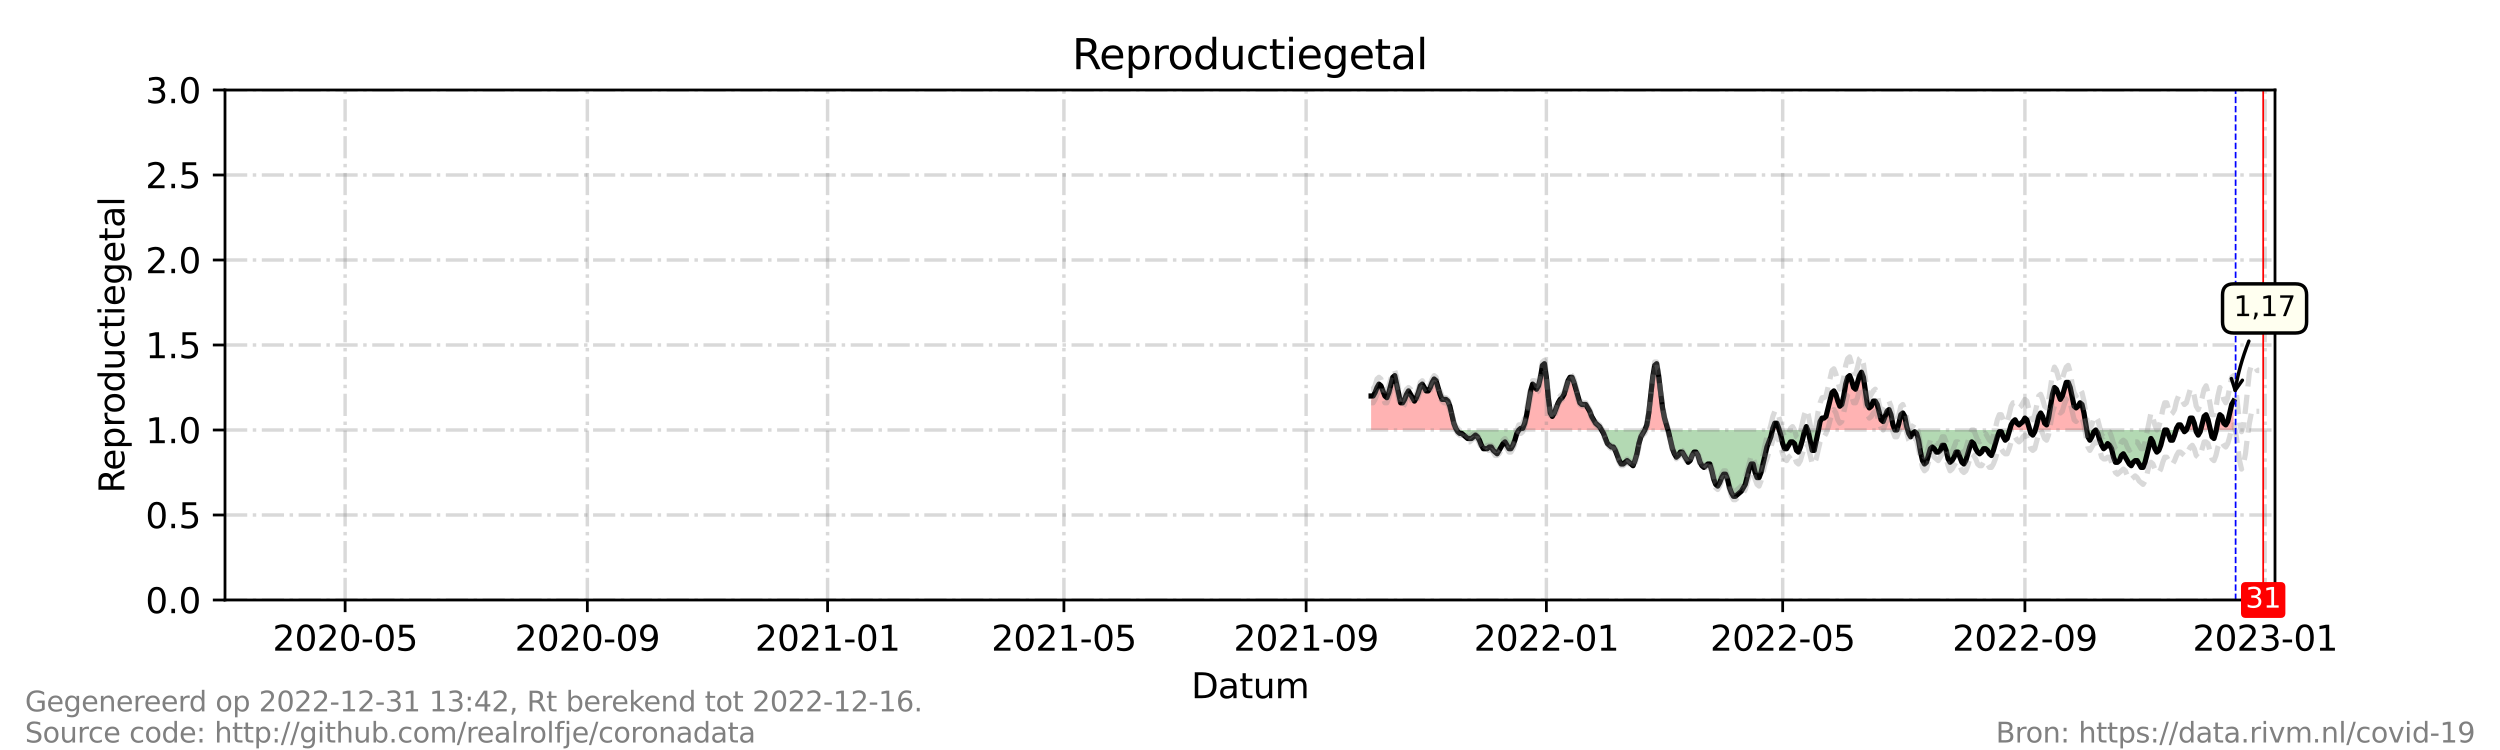 <?xml version="1.0" encoding="utf-8" standalone="no"?>
<!DOCTYPE svg PUBLIC "-//W3C//DTD SVG 1.1//EN"
  "http://www.w3.org/Graphics/SVG/1.1/DTD/svg11.dtd">
<svg xmlns:xlink="http://www.w3.org/1999/xlink" width="720pt" height="216pt" viewBox="0 0 720 216" xmlns="http://www.w3.org/2000/svg" version="1.1">
 <defs>
  <style type="text/css">*{stroke-linejoin: round; stroke-linecap: butt}</style>
 </defs>
 <g id="figure_1">
  <g id="patch_1">
   <path d="M 0 216 
L 720 216 
L 720 0 
L 0 0 
z
" style="fill: #ffffff"/>
  </g>
  <g id="axes_1">
   <g id="patch_2">
    <path d="M 64.8 172.8 
L 655.2 172.8 
L 655.2 25.92 
L 64.8 25.92 
z
" style="fill: #ffffff"/>
   </g>
   <g id="PolyCollection_1">
    <path d="M 394.88 123.84 
L 394.88 123.84 
L 395.447 123.84 
L 396.014 123.84 
L 396.581 123.84 
L 397.148 123.84 
L 397.715 123.84 
L 398.282 123.84 
L 398.85 123.84 
L 399.417 123.84 
L 399.984 123.84 
L 400.551 123.84 
L 401.118 123.84 
L 401.685 123.84 
L 402.252 123.84 
L 402.82 123.84 
L 403.387 123.84 
L 403.954 123.84 
L 404.521 123.84 
L 405.088 123.84 
L 405.655 123.84 
L 406.222 123.84 
L 406.79 123.84 
L 407.357 123.84 
L 407.924 123.84 
L 408.491 123.84 
L 409.058 123.84 
L 409.625 123.84 
L 410.193 123.84 
L 410.76 123.84 
L 411.327 123.84 
L 411.894 123.84 
L 412.461 123.84 
L 413.028 123.84 
L 413.595 123.84 
L 414.163 123.84 
L 414.73 123.84 
L 415.297 123.84 
L 415.864 123.84 
L 416.431 123.84 
L 416.998 123.84 
L 417.565 123.84 
L 418.133 123.84 
L 418.7 123.84 
L 419.267 123.84 
L 419.55 123.84 
L 419.267 123.35 
L 418.7 121.882 
L 418.133 119.434 
L 417.565 116.986 
L 416.998 115.517 
L 416.431 115.027 
L 415.864 115.027 
L 415.297 115.027 
L 414.73 113.558 
L 414.163 111.6 
L 413.595 109.642 
L 413.028 109.152 
L 412.461 110.131 
L 411.894 111.6 
L 411.327 112.579 
L 410.76 112.579 
L 410.193 111.6 
L 409.625 110.621 
L 409.058 111.11 
L 408.491 113.069 
L 407.924 114.538 
L 407.357 115.517 
L 406.79 114.538 
L 406.222 113.558 
L 405.655 112.579 
L 405.088 113.558 
L 404.521 115.027 
L 403.954 116.006 
L 403.387 116.006 
L 402.82 113.558 
L 402.252 110.621 
L 401.685 108.173 
L 401.118 108.662 
L 400.551 110.621 
L 399.984 113.069 
L 399.417 114.538 
L 398.85 114.048 
L 398.282 112.579 
L 397.715 111.11 
L 397.148 110.621 
L 396.581 111.6 
L 396.014 113.069 
L 395.447 114.048 
L 394.88 114.048 
z
" clip-path="url(#p769cad9f7c)" style="fill: #ff0000; fill-opacity: 0.3"/>
    <path d="M 437.416 123.84 
L 437.983 123.84 
L 438.55 123.84 
L 439.117 123.84 
L 439.684 123.84 
L 440.251 123.84 
L 440.818 123.84 
L 441.386 123.84 
L 441.953 123.84 
L 442.52 123.84 
L 443.087 123.84 
L 443.654 123.84 
L 444.221 123.84 
L 444.788 123.84 
L 445.356 123.84 
L 445.923 123.84 
L 446.49 123.84 
L 447.057 123.84 
L 447.624 123.84 
L 448.191 123.84 
L 448.759 123.84 
L 449.326 123.84 
L 449.893 123.84 
L 450.46 123.84 
L 451.027 123.84 
L 451.594 123.84 
L 452.161 123.84 
L 452.729 123.84 
L 453.296 123.84 
L 453.863 123.84 
L 454.43 123.84 
L 454.997 123.84 
L 455.564 123.84 
L 456.131 123.84 
L 456.699 123.84 
L 457.266 123.84 
L 457.833 123.84 
L 458.4 123.84 
L 458.967 123.84 
L 459.534 123.84 
L 460.101 123.84 
L 460.669 123.84 
L 461.236 123.84 
L 460.669 122.861 
L 460.101 122.371 
L 459.534 121.882 
L 458.967 120.902 
L 458.4 119.923 
L 457.833 118.454 
L 457.266 117.475 
L 456.699 116.496 
L 456.131 116.496 
L 455.564 116.496 
L 454.997 116.006 
L 454.43 114.048 
L 453.863 112.09 
L 453.296 110.131 
L 452.729 108.662 
L 452.161 108.662 
L 451.594 109.642 
L 451.027 111.6 
L 450.46 113.558 
L 449.893 114.538 
L 449.326 115.027 
L 448.759 116.006 
L 448.191 117.475 
L 447.624 118.944 
L 447.057 119.923 
L 446.49 118.944 
L 445.923 114.538 
L 445.356 108.662 
L 444.788 104.746 
L 444.221 105.235 
L 443.654 108.662 
L 443.087 111.11 
L 442.52 112.09 
L 441.953 111.11 
L 441.386 110.621 
L 440.818 112.579 
L 440.251 116.006 
L 439.684 119.434 
L 439.117 121.882 
L 438.55 123.35 
L 437.983 123.35 
z
" clip-path="url(#p769cad9f7c)" style="fill: #ff0000; fill-opacity: 0.3"/>
    <path d="M 473.713 123.84 
L 474.28 123.84 
L 474.847 123.84 
L 475.414 123.84 
L 475.982 123.84 
L 476.549 123.84 
L 477.116 123.84 
L 477.683 123.84 
L 478.25 123.84 
L 478.817 123.84 
L 479.384 123.84 
L 479.952 123.84 
L 480.377 123.84 
L 479.952 122.371 
L 479.384 120.413 
L 478.817 117.475 
L 478.25 113.069 
L 477.683 108.173 
L 477.116 104.746 
L 476.549 105.235 
L 475.982 108.662 
L 475.414 114.048 
L 474.847 118.944 
L 474.28 122.371 
z
" clip-path="url(#p769cad9f7c)" style="fill: #ff0000; fill-opacity: 0.3"/>
    <path d="M 510.464 123.84 
L 510.578 123.84 
L 511.145 123.84 
L 511.712 123.84 
L 512.279 123.84 
L 512.421 123.84 
L 512.279 123.35 
L 511.712 121.882 
L 511.145 121.882 
L 510.578 123.35 
z
" clip-path="url(#p769cad9f7c)" style="fill: #ff0000; fill-opacity: 0.3"/>
    <path d="M 519.841 123.84 
L 520.219 123.84 
L 520.597 123.84 
L 520.219 122.861 
z
" clip-path="url(#p769cad9f7c)" style="fill: #ff0000; fill-opacity: 0.3"/>
    <path d="M 523.716 123.84 
L 524.189 123.84 
L 524.756 123.84 
L 525.323 123.84 
L 525.89 123.84 
L 526.458 123.84 
L 527.025 123.84 
L 527.592 123.84 
L 528.159 123.84 
L 528.726 123.84 
L 529.293 123.84 
L 529.861 123.84 
L 530.428 123.84 
L 530.995 123.84 
L 531.562 123.84 
L 532.129 123.84 
L 532.696 123.84 
L 533.263 123.84 
L 533.831 123.84 
L 534.398 123.84 
L 534.965 123.84 
L 535.532 123.84 
L 536.099 123.84 
L 536.666 123.84 
L 537.233 123.84 
L 537.801 123.84 
L 538.368 123.84 
L 538.935 123.84 
L 539.502 123.84 
L 540.069 123.84 
L 540.636 123.84 
L 541.203 123.84 
L 541.771 123.84 
L 542.338 123.84 
L 542.905 123.84 
L 543.472 123.84 
L 544.039 123.84 
L 544.606 123.84 
L 545.173 123.84 
L 545.741 123.84 
L 545.173 122.371 
L 544.606 119.434 
L 544.039 117.965 
L 543.472 118.454 
L 542.905 119.923 
L 542.338 121.392 
L 541.771 120.902 
L 541.203 118.944 
L 540.636 116.496 
L 540.069 115.517 
L 539.502 115.517 
L 538.935 116.986 
L 538.368 117.475 
L 537.801 116.496 
L 537.233 112.579 
L 536.666 108.662 
L 536.099 107.194 
L 535.532 108.173 
L 534.965 110.131 
L 534.398 112.09 
L 533.831 111.6 
L 533.263 109.642 
L 532.696 108.173 
L 532.129 108.662 
L 531.562 110.621 
L 530.995 114.048 
L 530.428 116.496 
L 529.861 116.986 
L 529.293 115.517 
L 528.726 113.558 
L 528.159 112.579 
L 527.592 113.069 
L 527.025 115.027 
L 526.458 117.475 
L 525.89 119.923 
L 525.323 120.413 
L 524.756 120.413 
L 524.189 121.392 
z
" clip-path="url(#p769cad9f7c)" style="fill: #ff0000; fill-opacity: 0.3"/>
    <path d="M 546.308 123.84 
L 546.875 123.84 
L 547.442 123.84 
L 548.009 123.84 
L 548.576 123.84 
L 549.144 123.84 
L 549.427 123.84 
L 549.144 122.861 
L 548.576 119.923 
L 548.009 118.944 
L 547.442 119.434 
L 546.875 121.882 
z
" clip-path="url(#p769cad9f7c)" style="fill: #ff0000; fill-opacity: 0.3"/>
    <path d="M 578.777 123.84 
L 579.202 123.84 
L 579.769 123.84 
L 580.337 123.84 
L 580.904 123.84 
L 581.471 123.84 
L 582.038 123.84 
L 582.605 123.84 
L 583.172 123.84 
L 583.739 123.84 
L 584.307 123.84 
L 584.59 123.84 
L 584.307 122.861 
L 583.739 120.902 
L 583.172 120.413 
L 582.605 121.392 
L 582.038 121.882 
L 581.471 122.371 
L 580.904 121.882 
L 580.337 120.902 
L 579.769 121.392 
L 579.202 122.371 
z
" clip-path="url(#p769cad9f7c)" style="fill: #ff0000; fill-opacity: 0.3"/>
    <path d="M 586.15 123.84 
L 586.575 123.84 
L 587.142 123.84 
L 587.71 123.84 
L 588.277 123.84 
L 588.844 123.84 
L 589.411 123.84 
L 589.978 123.84 
L 590.545 123.84 
L 591.112 123.84 
L 591.68 123.84 
L 592.247 123.84 
L 592.814 123.84 
L 593.381 123.84 
L 593.948 123.84 
L 594.515 123.84 
L 595.082 123.84 
L 595.65 123.84 
L 596.217 123.84 
L 596.784 123.84 
L 597.351 123.84 
L 597.918 123.84 
L 598.485 123.84 
L 599.052 123.84 
L 599.62 123.84 
L 600.187 123.84 
L 600.754 123.84 
L 600.997 123.84 
L 600.754 122.371 
L 600.187 118.944 
L 599.62 116.496 
L 599.052 116.006 
L 598.485 116.986 
L 597.918 117.475 
L 597.351 116.986 
L 596.784 114.538 
L 596.217 111.6 
L 595.65 110.131 
L 595.082 110.131 
L 594.515 112.09 
L 593.948 114.048 
L 593.381 115.027 
L 592.814 113.558 
L 592.247 112.09 
L 591.68 111.6 
L 591.112 113.558 
L 590.545 116.986 
L 589.978 120.413 
L 589.411 122.371 
L 588.844 121.882 
L 588.277 119.923 
L 587.71 118.944 
L 587.142 119.923 
L 586.575 122.371 
z
" clip-path="url(#p769cad9f7c)" style="fill: #ff0000; fill-opacity: 0.3"/>
    <path d="M 626.701 123.84 
L 626.843 123.84 
L 627.41 123.84 
L 627.977 123.84 
L 628.544 123.84 
L 628.828 123.84 
L 628.544 123.35 
L 627.977 122.371 
L 627.41 122.371 
L 626.843 123.35 
z
" clip-path="url(#p769cad9f7c)" style="fill: #ff0000; fill-opacity: 0.3"/>
    <path d="M 629.678 123.84 
L 630.246 123.84 
L 630.813 123.84 
L 631.38 123.84 
L 631.947 123.84 
L 632.401 123.84 
L 631.947 121.882 
L 631.38 120.413 
L 630.813 120.413 
L 630.246 122.371 
z
" clip-path="url(#p769cad9f7c)" style="fill: #ff0000; fill-opacity: 0.3"/>
    <path d="M 633.762 123.84 
L 634.216 123.84 
L 634.783 123.84 
L 635.35 123.84 
L 635.917 123.84 
L 636.484 123.84 
L 636.598 123.84 
L 636.484 123.35 
L 635.917 120.902 
L 635.35 119.434 
L 634.783 119.923 
L 634.216 121.882 
z
" clip-path="url(#p769cad9f7c)" style="fill: #ff0000; fill-opacity: 0.3"/>
    <path d="M 638.28 123.84 
L 638.753 123.84 
L 639.32 123.84 
L 639.887 123.84 
L 640.454 123.84 
L 641.021 123.84 
L 641.588 123.84 
L 642.156 123.84 
L 642.723 123.84 
L 643.29 123.84 
L 643.29 123.84 
L 643.29 115.517 
L 642.723 116.496 
L 642.156 118.944 
L 641.588 121.392 
L 641.021 122.371 
L 640.454 121.882 
L 639.887 119.923 
L 639.32 119.434 
L 638.753 121.392 
z
" clip-path="url(#p769cad9f7c)" style="fill: #ff0000; fill-opacity: 0.3"/>
   </g>
   <g id="PolyCollection_2">
    <path d="M 419.55 123.84 
L 419.834 123.84 
L 420.401 123.84 
L 420.968 123.84 
L 421.535 123.84 
L 422.103 123.84 
L 422.67 123.84 
L 423.237 123.84 
L 423.804 123.84 
L 424.371 123.84 
L 424.938 123.84 
L 425.505 123.84 
L 426.073 123.84 
L 426.64 123.84 
L 427.207 123.84 
L 427.774 123.84 
L 428.341 123.84 
L 428.908 123.84 
L 429.476 123.84 
L 430.043 123.84 
L 430.61 123.84 
L 431.177 123.84 
L 431.744 123.84 
L 432.311 123.84 
L 432.878 123.84 
L 433.446 123.84 
L 434.013 123.84 
L 434.58 123.84 
L 435.147 123.84 
L 435.714 123.84 
L 436.281 123.84 
L 436.848 123.84 
L 437.416 123.84 
L 437.416 123.84 
L 437.416 123.84 
L 436.848 124.819 
L 436.281 126.778 
L 435.714 128.246 
L 435.147 129.226 
L 434.58 129.226 
L 434.013 128.246 
L 433.446 127.267 
L 432.878 127.757 
L 432.311 128.736 
L 431.744 129.715 
L 431.177 130.694 
L 430.61 130.205 
L 430.043 129.715 
L 429.476 128.736 
L 428.908 128.736 
L 428.341 129.226 
L 427.774 129.226 
L 427.207 129.226 
L 426.64 128.246 
L 426.073 126.778 
L 425.505 125.798 
L 424.938 125.309 
L 424.371 125.798 
L 423.804 126.288 
L 423.237 126.288 
L 422.67 126.288 
L 422.103 125.798 
L 421.535 125.309 
L 420.968 124.819 
L 420.401 124.819 
L 419.834 124.33 
z
" clip-path="url(#p769cad9f7c)" style="fill: #008000; fill-opacity: 0.3"/>
    <path d="M 461.236 123.84 
L 461.236 123.84 
L 461.803 123.84 
L 462.37 123.84 
L 462.937 123.84 
L 463.504 123.84 
L 464.071 123.84 
L 464.639 123.84 
L 465.206 123.84 
L 465.773 123.84 
L 466.34 123.84 
L 466.907 123.84 
L 467.474 123.84 
L 468.041 123.84 
L 468.609 123.84 
L 469.176 123.84 
L 469.743 123.84 
L 470.31 123.84 
L 470.877 123.84 
L 471.444 123.84 
L 472.012 123.84 
L 472.579 123.84 
L 473.146 123.84 
L 473.713 123.84 
L 473.713 123.84 
L 473.713 123.84 
L 473.146 124.819 
L 472.579 125.798 
L 472.012 127.757 
L 471.444 130.694 
L 470.877 132.653 
L 470.31 134.122 
L 469.743 133.632 
L 469.176 133.142 
L 468.609 132.653 
L 468.041 133.142 
L 467.474 133.632 
L 466.907 133.632 
L 466.34 132.653 
L 465.773 131.184 
L 465.206 129.715 
L 464.639 128.736 
L 464.071 128.736 
L 463.504 128.246 
L 462.937 127.757 
L 462.37 126.288 
L 461.803 124.819 
L 461.236 123.84 
z
" clip-path="url(#p769cad9f7c)" style="fill: #008000; fill-opacity: 0.3"/>
    <path d="M 480.377 123.84 
L 480.519 123.84 
L 481.086 123.84 
L 481.653 123.84 
L 482.22 123.84 
L 482.787 123.84 
L 483.354 123.84 
L 483.922 123.84 
L 484.489 123.84 
L 485.056 123.84 
L 485.623 123.84 
L 486.19 123.84 
L 486.757 123.84 
L 487.324 123.84 
L 487.892 123.84 
L 488.459 123.84 
L 489.026 123.84 
L 489.593 123.84 
L 490.16 123.84 
L 490.727 123.84 
L 491.295 123.84 
L 491.862 123.84 
L 492.429 123.84 
L 492.996 123.84 
L 493.563 123.84 
L 494.13 123.84 
L 494.697 123.84 
L 495.265 123.84 
L 495.832 123.84 
L 496.399 123.84 
L 496.966 123.84 
L 497.533 123.84 
L 498.1 123.84 
L 498.667 123.84 
L 499.235 123.84 
L 499.802 123.84 
L 500.369 123.84 
L 500.936 123.84 
L 501.503 123.84 
L 502.07 123.84 
L 502.637 123.84 
L 503.205 123.84 
L 503.772 123.84 
L 504.339 123.84 
L 504.906 123.84 
L 505.473 123.84 
L 506.04 123.84 
L 506.607 123.84 
L 507.175 123.84 
L 507.742 123.84 
L 508.309 123.84 
L 508.876 123.84 
L 509.443 123.84 
L 510.01 123.84 
L 510.464 123.84 
L 510.01 125.798 
L 509.443 127.267 
L 508.876 128.736 
L 508.309 131.184 
L 507.742 133.632 
L 507.175 136.08 
L 506.607 137.549 
L 506.04 137.549 
L 505.473 136.08 
L 504.906 133.632 
L 504.339 133.632 
L 503.772 135.101 
L 503.205 137.059 
L 502.637 139.507 
L 502.07 140.486 
L 501.503 141.466 
L 500.936 141.955 
L 500.369 142.445 
L 499.802 142.934 
L 499.235 142.934 
L 498.667 141.955 
L 498.1 140.486 
L 497.533 138.038 
L 496.966 136.57 
L 496.399 136.57 
L 495.832 137.549 
L 495.265 139.018 
L 494.697 139.997 
L 494.13 139.507 
L 493.563 138.038 
L 492.996 135.59 
L 492.429 133.632 
L 491.862 133.632 
L 491.295 134.122 
L 490.727 134.611 
L 490.16 134.122 
L 489.593 133.142 
L 489.026 131.184 
L 488.459 130.205 
L 487.892 130.205 
L 487.324 131.184 
L 486.757 132.653 
L 486.19 133.142 
L 485.623 132.163 
L 485.056 131.184 
L 484.489 130.205 
L 483.922 130.205 
L 483.354 131.184 
L 482.787 131.674 
L 482.22 130.694 
L 481.653 129.226 
L 481.086 126.778 
L 480.519 124.33 
z
" clip-path="url(#p769cad9f7c)" style="fill: #008000; fill-opacity: 0.3"/>
    <path d="M 512.421 123.84 
L 512.846 123.84 
L 513.413 123.84 
L 513.98 123.84 
L 514.548 123.84 
L 515.115 123.84 
L 515.682 123.84 
L 516.249 123.84 
L 516.816 123.84 
L 517.383 123.84 
L 517.95 123.84 
L 518.518 123.84 
L 519.085 123.84 
L 519.652 123.84 
L 519.841 123.84 
L 519.652 124.33 
L 519.085 126.778 
L 518.518 128.736 
L 517.95 130.205 
L 517.383 129.715 
L 516.816 127.757 
L 516.249 127.267 
L 515.682 127.267 
L 515.115 128.246 
L 514.548 129.226 
L 513.98 129.226 
L 513.413 127.757 
L 512.846 125.309 
z
" clip-path="url(#p769cad9f7c)" style="fill: #008000; fill-opacity: 0.3"/>
    <path d="M 520.597 123.84 
L 520.786 123.84 
L 521.353 123.84 
L 521.92 123.84 
L 522.488 123.84 
L 523.055 123.84 
L 523.622 123.84 
L 523.716 123.84 
L 523.622 124.33 
L 523.055 127.267 
L 522.488 129.715 
L 521.92 129.715 
L 521.353 127.267 
L 520.786 124.33 
z
" clip-path="url(#p769cad9f7c)" style="fill: #008000; fill-opacity: 0.3"/>
    <path d="M 545.741 123.84 
L 545.741 123.84 
L 546.308 123.84 
L 546.308 123.84 
L 546.308 123.84 
L 545.741 123.84 
z
" clip-path="url(#p769cad9f7c)" style="fill: #008000; fill-opacity: 0.3"/>
    <path d="M 549.427 123.84 
L 549.711 123.84 
L 550.278 123.84 
L 550.845 123.84 
L 551.412 123.84 
L 551.979 123.84 
L 552.546 123.84 
L 553.114 123.84 
L 553.681 123.84 
L 554.248 123.84 
L 554.815 123.84 
L 555.382 123.84 
L 555.949 123.84 
L 556.516 123.84 
L 557.084 123.84 
L 557.651 123.84 
L 558.218 123.84 
L 558.785 123.84 
L 559.352 123.84 
L 559.919 123.84 
L 560.486 123.84 
L 561.054 123.84 
L 561.621 123.84 
L 562.188 123.84 
L 562.755 123.84 
L 563.322 123.84 
L 563.889 123.84 
L 564.456 123.84 
L 565.024 123.84 
L 565.591 123.84 
L 566.158 123.84 
L 566.725 123.84 
L 567.292 123.84 
L 567.859 123.84 
L 568.427 123.84 
L 568.994 123.84 
L 569.561 123.84 
L 570.128 123.84 
L 570.695 123.84 
L 571.262 123.84 
L 571.829 123.84 
L 572.397 123.84 
L 572.964 123.84 
L 573.531 123.84 
L 574.098 123.84 
L 574.665 123.84 
L 575.232 123.84 
L 575.799 123.84 
L 576.367 123.84 
L 576.934 123.84 
L 577.501 123.84 
L 578.068 123.84 
L 578.635 123.84 
L 578.777 123.84 
L 578.635 124.33 
L 578.068 126.288 
L 577.501 126.778 
L 576.934 125.798 
L 576.367 124.33 
L 575.799 124.33 
L 575.232 125.798 
L 574.665 127.757 
L 574.098 129.715 
L 573.531 131.184 
L 572.964 130.694 
L 572.397 129.715 
L 571.829 129.226 
L 571.262 129.226 
L 570.695 130.205 
L 570.128 130.694 
L 569.561 130.205 
L 568.994 129.226 
L 568.427 127.757 
L 567.859 127.267 
L 567.292 128.736 
L 566.725 130.694 
L 566.158 132.653 
L 565.591 133.632 
L 565.024 133.142 
L 564.456 131.674 
L 563.889 130.205 
L 563.322 130.205 
L 562.755 131.674 
L 562.188 132.653 
L 561.621 133.142 
L 561.054 132.163 
L 560.486 129.715 
L 559.919 128.246 
L 559.352 128.246 
L 558.785 129.715 
L 558.218 130.205 
L 557.651 130.205 
L 557.084 129.226 
L 556.516 128.736 
L 555.949 129.226 
L 555.382 131.184 
L 554.815 133.142 
L 554.248 133.632 
L 553.681 132.653 
L 553.114 130.205 
L 552.546 126.778 
L 551.979 124.819 
L 551.412 124.33 
L 550.845 124.819 
L 550.278 125.798 
L 549.711 124.819 
z
" clip-path="url(#p769cad9f7c)" style="fill: #008000; fill-opacity: 0.3"/>
    <path d="M 584.59 123.84 
L 584.874 123.84 
L 585.441 123.84 
L 586.008 123.84 
L 586.15 123.84 
L 586.008 124.33 
L 585.441 125.309 
L 584.874 124.819 
z
" clip-path="url(#p769cad9f7c)" style="fill: #008000; fill-opacity: 0.3"/>
    <path d="M 600.997 123.84 
L 601.321 123.84 
L 601.888 123.84 
L 602.455 123.84 
L 603.022 123.84 
L 603.59 123.84 
L 604.157 123.84 
L 604.724 123.84 
L 605.291 123.84 
L 605.858 123.84 
L 606.425 123.84 
L 606.993 123.84 
L 607.56 123.84 
L 608.127 123.84 
L 608.694 123.84 
L 609.261 123.84 
L 609.828 123.84 
L 610.395 123.84 
L 610.963 123.84 
L 611.53 123.84 
L 612.097 123.84 
L 612.664 123.84 
L 613.231 123.84 
L 613.798 123.84 
L 614.365 123.84 
L 614.933 123.84 
L 615.5 123.84 
L 616.067 123.84 
L 616.634 123.84 
L 617.201 123.84 
L 617.768 123.84 
L 618.335 123.84 
L 618.903 123.84 
L 619.47 123.84 
L 620.037 123.84 
L 620.604 123.84 
L 621.171 123.84 
L 621.738 123.84 
L 622.305 123.84 
L 622.873 123.84 
L 623.44 123.84 
L 624.007 123.84 
L 624.574 123.84 
L 625.141 123.84 
L 625.708 123.84 
L 626.276 123.84 
L 626.701 123.84 
L 626.276 125.309 
L 625.708 126.778 
L 625.141 126.778 
L 624.574 125.309 
L 624.007 123.84 
L 623.44 123.84 
L 622.873 125.798 
L 622.305 128.246 
L 621.738 129.715 
L 621.171 130.205 
L 620.604 129.226 
L 620.037 127.267 
L 619.47 126.288 
L 618.903 127.757 
L 618.335 130.694 
L 617.768 133.142 
L 617.201 134.611 
L 616.634 134.611 
L 616.067 133.632 
L 615.5 132.653 
L 614.933 132.653 
L 614.365 133.142 
L 613.798 134.122 
L 613.231 133.632 
L 612.664 132.653 
L 612.097 131.674 
L 611.53 130.694 
L 610.963 131.184 
L 610.395 132.653 
L 609.828 133.142 
L 609.261 133.142 
L 608.694 131.674 
L 608.127 129.226 
L 607.56 128.246 
L 606.993 127.757 
L 606.425 128.736 
L 605.858 129.226 
L 605.291 128.246 
L 604.724 126.778 
L 604.157 124.819 
L 603.59 123.84 
L 603.022 124.33 
L 602.455 125.798 
L 601.888 126.778 
L 601.321 125.798 
z
" clip-path="url(#p769cad9f7c)" style="fill: #008000; fill-opacity: 0.3"/>
    <path d="M 628.828 123.84 
L 629.111 123.84 
L 629.678 123.84 
L 629.678 123.84 
L 629.678 123.84 
L 629.111 124.33 
z
" clip-path="url(#p769cad9f7c)" style="fill: #008000; fill-opacity: 0.3"/>
    <path d="M 632.401 123.84 
L 632.514 123.84 
L 633.081 123.84 
L 633.648 123.84 
L 633.762 123.84 
L 633.648 124.33 
L 633.081 125.309 
L 632.514 124.33 
z
" clip-path="url(#p769cad9f7c)" style="fill: #008000; fill-opacity: 0.3"/>
    <path d="M 636.598 123.84 
L 637.051 123.84 
L 637.618 123.84 
L 638.186 123.84 
L 638.28 123.84 
L 638.186 124.33 
L 637.618 126.288 
L 637.051 125.798 
z
" clip-path="url(#p769cad9f7c)" style="fill: #008000; fill-opacity: 0.3"/>
   </g>
   <g id="matplotlib.axis_1">
    <g id="xtick_1">
     <g id="line2d_1">
      <path d="M 99.396 172.8 
L 99.396 25.92 
" clip-path="url(#p769cad9f7c)" style="fill: none; stroke-dasharray: 6.4,1.6,1,1.6; stroke-dashoffset: 0; stroke: #808080; stroke-opacity: 0.3"/>
     </g>
     <g id="line2d_2">
      <defs>
       <path id="mec222815ee" d="M 0 0 
L 0 3.5 
" style="stroke: #000000; stroke-width: 0.8"/>
      </defs>
      <g>
       <use xlink:href="#mec222815ee" x="99.396" y="172.8" style="stroke: #000000; stroke-width: 0.8"/>
      </g>
     </g>
     <g id="text_1">
      <!-- 2020-05 -->
      <g transform="translate(78.505 187.398) scale(0.1 -0.1)">
       <defs>
        <path id="DejaVuSans-32" d="M 1228 531 
L 3431 531 
L 3431 0 
L 469 0 
L 469 531 
Q 828 903 1448 1529 
Q 2069 2156 2228 2338 
Q 2531 2678 2651 2914 
Q 2772 3150 2772 3378 
Q 2772 3750 2511 3984 
Q 2250 4219 1831 4219 
Q 1534 4219 1204 4116 
Q 875 4013 500 3803 
L 500 4441 
Q 881 4594 1212 4672 
Q 1544 4750 1819 4750 
Q 2544 4750 2975 4387 
Q 3406 4025 3406 3419 
Q 3406 3131 3298 2873 
Q 3191 2616 2906 2266 
Q 2828 2175 2409 1742 
Q 1991 1309 1228 531 
z
" transform="scale(0.016)"/>
        <path id="DejaVuSans-30" d="M 2034 4250 
Q 1547 4250 1301 3770 
Q 1056 3291 1056 2328 
Q 1056 1369 1301 889 
Q 1547 409 2034 409 
Q 2525 409 2770 889 
Q 3016 1369 3016 2328 
Q 3016 3291 2770 3770 
Q 2525 4250 2034 4250 
z
M 2034 4750 
Q 2819 4750 3233 4129 
Q 3647 3509 3647 2328 
Q 3647 1150 3233 529 
Q 2819 -91 2034 -91 
Q 1250 -91 836 529 
Q 422 1150 422 2328 
Q 422 3509 836 4129 
Q 1250 4750 2034 4750 
z
" transform="scale(0.016)"/>
        <path id="DejaVuSans-2d" d="M 313 2009 
L 1997 2009 
L 1997 1497 
L 313 1497 
L 313 2009 
z
" transform="scale(0.016)"/>
        <path id="DejaVuSans-35" d="M 691 4666 
L 3169 4666 
L 3169 4134 
L 1269 4134 
L 1269 2991 
Q 1406 3038 1543 3061 
Q 1681 3084 1819 3084 
Q 2600 3084 3056 2656 
Q 3513 2228 3513 1497 
Q 3513 744 3044 326 
Q 2575 -91 1722 -91 
Q 1428 -91 1123 -41 
Q 819 9 494 109 
L 494 744 
Q 775 591 1075 516 
Q 1375 441 1709 441 
Q 2250 441 2565 725 
Q 2881 1009 2881 1497 
Q 2881 1984 2565 2268 
Q 2250 2553 1709 2553 
Q 1456 2553 1204 2497 
Q 953 2441 691 2322 
L 691 4666 
z
" transform="scale(0.016)"/>
       </defs>
       <use xlink:href="#DejaVuSans-32"/>
       <use xlink:href="#DejaVuSans-30" x="63.623"/>
       <use xlink:href="#DejaVuSans-32" x="127.246"/>
       <use xlink:href="#DejaVuSans-30" x="190.869"/>
       <use xlink:href="#DejaVuSans-2d" x="254.492"/>
       <use xlink:href="#DejaVuSans-30" x="290.576"/>
       <use xlink:href="#DejaVuSans-35" x="354.199"/>
      </g>
     </g>
    </g>
    <g id="xtick_2">
     <g id="line2d_3">
      <path d="M 169.155 172.8 
L 169.155 25.92 
" clip-path="url(#p769cad9f7c)" style="fill: none; stroke-dasharray: 6.4,1.6,1,1.6; stroke-dashoffset: 0; stroke: #808080; stroke-opacity: 0.3"/>
     </g>
     <g id="line2d_4">
      <g>
       <use xlink:href="#mec222815ee" x="169.155" y="172.8" style="stroke: #000000; stroke-width: 0.8"/>
      </g>
     </g>
     <g id="text_2">
      <!-- 2020-09 -->
      <g transform="translate(148.264 187.398) scale(0.1 -0.1)">
       <defs>
        <path id="DejaVuSans-39" d="M 703 97 
L 703 672 
Q 941 559 1184 500 
Q 1428 441 1663 441 
Q 2288 441 2617 861 
Q 2947 1281 2994 2138 
Q 2813 1869 2534 1725 
Q 2256 1581 1919 1581 
Q 1219 1581 811 2004 
Q 403 2428 403 3163 
Q 403 3881 828 4315 
Q 1253 4750 1959 4750 
Q 2769 4750 3195 4129 
Q 3622 3509 3622 2328 
Q 3622 1225 3098 567 
Q 2575 -91 1691 -91 
Q 1453 -91 1209 -44 
Q 966 3 703 97 
z
M 1959 2075 
Q 2384 2075 2632 2365 
Q 2881 2656 2881 3163 
Q 2881 3666 2632 3958 
Q 2384 4250 1959 4250 
Q 1534 4250 1286 3958 
Q 1038 3666 1038 3163 
Q 1038 2656 1286 2365 
Q 1534 2075 1959 2075 
z
" transform="scale(0.016)"/>
       </defs>
       <use xlink:href="#DejaVuSans-32"/>
       <use xlink:href="#DejaVuSans-30" x="63.623"/>
       <use xlink:href="#DejaVuSans-32" x="127.246"/>
       <use xlink:href="#DejaVuSans-30" x="190.869"/>
       <use xlink:href="#DejaVuSans-2d" x="254.492"/>
       <use xlink:href="#DejaVuSans-30" x="290.576"/>
       <use xlink:href="#DejaVuSans-39" x="354.199"/>
      </g>
     </g>
    </g>
    <g id="xtick_3">
     <g id="line2d_5">
      <path d="M 238.347 172.8 
L 238.347 25.92 
" clip-path="url(#p769cad9f7c)" style="fill: none; stroke-dasharray: 6.4,1.6,1,1.6; stroke-dashoffset: 0; stroke: #808080; stroke-opacity: 0.3"/>
     </g>
     <g id="line2d_6">
      <g>
       <use xlink:href="#mec222815ee" x="238.347" y="172.8" style="stroke: #000000; stroke-width: 0.8"/>
      </g>
     </g>
     <g id="text_3">
      <!-- 2021-01 -->
      <g transform="translate(217.456 187.398) scale(0.1 -0.1)">
       <defs>
        <path id="DejaVuSans-31" d="M 794 531 
L 1825 531 
L 1825 4091 
L 703 3866 
L 703 4441 
L 1819 4666 
L 2450 4666 
L 2450 531 
L 3481 531 
L 3481 0 
L 794 0 
L 794 531 
z
" transform="scale(0.016)"/>
       </defs>
       <use xlink:href="#DejaVuSans-32"/>
       <use xlink:href="#DejaVuSans-30" x="63.623"/>
       <use xlink:href="#DejaVuSans-32" x="127.246"/>
       <use xlink:href="#DejaVuSans-31" x="190.869"/>
       <use xlink:href="#DejaVuSans-2d" x="254.492"/>
       <use xlink:href="#DejaVuSans-30" x="290.576"/>
       <use xlink:href="#DejaVuSans-31" x="354.199"/>
      </g>
     </g>
    </g>
    <g id="xtick_4">
     <g id="line2d_7">
      <path d="M 306.405 172.8 
L 306.405 25.92 
" clip-path="url(#p769cad9f7c)" style="fill: none; stroke-dasharray: 6.4,1.6,1,1.6; stroke-dashoffset: 0; stroke: #808080; stroke-opacity: 0.3"/>
     </g>
     <g id="line2d_8">
      <g>
       <use xlink:href="#mec222815ee" x="306.405" y="172.8" style="stroke: #000000; stroke-width: 0.8"/>
      </g>
     </g>
     <g id="text_4">
      <!-- 2021-05 -->
      <g transform="translate(285.513 187.398) scale(0.1 -0.1)">
       <use xlink:href="#DejaVuSans-32"/>
       <use xlink:href="#DejaVuSans-30" x="63.623"/>
       <use xlink:href="#DejaVuSans-32" x="127.246"/>
       <use xlink:href="#DejaVuSans-31" x="190.869"/>
       <use xlink:href="#DejaVuSans-2d" x="254.492"/>
       <use xlink:href="#DejaVuSans-30" x="290.576"/>
       <use xlink:href="#DejaVuSans-35" x="354.199"/>
      </g>
     </g>
    </g>
    <g id="xtick_5">
     <g id="line2d_9">
      <path d="M 376.164 172.8 
L 376.164 25.92 
" clip-path="url(#p769cad9f7c)" style="fill: none; stroke-dasharray: 6.4,1.6,1,1.6; stroke-dashoffset: 0; stroke: #808080; stroke-opacity: 0.3"/>
     </g>
     <g id="line2d_10">
      <g>
       <use xlink:href="#mec222815ee" x="376.164" y="172.8" style="stroke: #000000; stroke-width: 0.8"/>
      </g>
     </g>
     <g id="text_5">
      <!-- 2021-09 -->
      <g transform="translate(355.272 187.398) scale(0.1 -0.1)">
       <use xlink:href="#DejaVuSans-32"/>
       <use xlink:href="#DejaVuSans-30" x="63.623"/>
       <use xlink:href="#DejaVuSans-32" x="127.246"/>
       <use xlink:href="#DejaVuSans-31" x="190.869"/>
       <use xlink:href="#DejaVuSans-2d" x="254.492"/>
       <use xlink:href="#DejaVuSans-30" x="290.576"/>
       <use xlink:href="#DejaVuSans-39" x="354.199"/>
      </g>
     </g>
    </g>
    <g id="xtick_6">
     <g id="line2d_11">
      <path d="M 445.356 172.8 
L 445.356 25.92 
" clip-path="url(#p769cad9f7c)" style="fill: none; stroke-dasharray: 6.4,1.6,1,1.6; stroke-dashoffset: 0; stroke: #808080; stroke-opacity: 0.3"/>
     </g>
     <g id="line2d_12">
      <g>
       <use xlink:href="#mec222815ee" x="445.356" y="172.8" style="stroke: #000000; stroke-width: 0.8"/>
      </g>
     </g>
     <g id="text_6">
      <!-- 2022-01 -->
      <g transform="translate(424.464 187.398) scale(0.1 -0.1)">
       <use xlink:href="#DejaVuSans-32"/>
       <use xlink:href="#DejaVuSans-30" x="63.623"/>
       <use xlink:href="#DejaVuSans-32" x="127.246"/>
       <use xlink:href="#DejaVuSans-32" x="190.869"/>
       <use xlink:href="#DejaVuSans-2d" x="254.492"/>
       <use xlink:href="#DejaVuSans-30" x="290.576"/>
       <use xlink:href="#DejaVuSans-31" x="354.199"/>
      </g>
     </g>
    </g>
    <g id="xtick_7">
     <g id="line2d_13">
      <path d="M 513.413 172.8 
L 513.413 25.92 
" clip-path="url(#p769cad9f7c)" style="fill: none; stroke-dasharray: 6.4,1.6,1,1.6; stroke-dashoffset: 0; stroke: #808080; stroke-opacity: 0.3"/>
     </g>
     <g id="line2d_14">
      <g>
       <use xlink:href="#mec222815ee" x="513.413" y="172.8" style="stroke: #000000; stroke-width: 0.8"/>
      </g>
     </g>
     <g id="text_7">
      <!-- 2022-05 -->
      <g transform="translate(492.522 187.398) scale(0.1 -0.1)">
       <use xlink:href="#DejaVuSans-32"/>
       <use xlink:href="#DejaVuSans-30" x="63.623"/>
       <use xlink:href="#DejaVuSans-32" x="127.246"/>
       <use xlink:href="#DejaVuSans-32" x="190.869"/>
       <use xlink:href="#DejaVuSans-2d" x="254.492"/>
       <use xlink:href="#DejaVuSans-30" x="290.576"/>
       <use xlink:href="#DejaVuSans-35" x="354.199"/>
      </g>
     </g>
    </g>
    <g id="xtick_8">
     <g id="line2d_15">
      <path d="M 583.172 172.8 
L 583.172 25.92 
" clip-path="url(#p769cad9f7c)" style="fill: none; stroke-dasharray: 6.4,1.6,1,1.6; stroke-dashoffset: 0; stroke: #808080; stroke-opacity: 0.3"/>
     </g>
     <g id="line2d_16">
      <g>
       <use xlink:href="#mec222815ee" x="583.172" y="172.8" style="stroke: #000000; stroke-width: 0.8"/>
      </g>
     </g>
     <g id="text_8">
      <!-- 2022-09 -->
      <g transform="translate(562.281 187.398) scale(0.1 -0.1)">
       <use xlink:href="#DejaVuSans-32"/>
       <use xlink:href="#DejaVuSans-30" x="63.623"/>
       <use xlink:href="#DejaVuSans-32" x="127.246"/>
       <use xlink:href="#DejaVuSans-32" x="190.869"/>
       <use xlink:href="#DejaVuSans-2d" x="254.492"/>
       <use xlink:href="#DejaVuSans-30" x="290.576"/>
       <use xlink:href="#DejaVuSans-39" x="354.199"/>
      </g>
     </g>
    </g>
    <g id="xtick_9">
     <g id="line2d_17">
      <path d="M 652.364 172.8 
L 652.364 25.92 
" clip-path="url(#p769cad9f7c)" style="fill: none; stroke-dasharray: 6.4,1.6,1,1.6; stroke-dashoffset: 0; stroke: #808080; stroke-opacity: 0.3"/>
     </g>
     <g id="line2d_18">
      <g>
       <use xlink:href="#mec222815ee" x="652.364" y="172.8" style="stroke: #000000; stroke-width: 0.8"/>
      </g>
     </g>
     <g id="text_9">
      <!-- 2023-01 -->
      <g transform="translate(631.473 187.398) scale(0.1 -0.1)">
       <defs>
        <path id="DejaVuSans-33" d="M 2597 2516 
Q 3050 2419 3304 2112 
Q 3559 1806 3559 1356 
Q 3559 666 3084 287 
Q 2609 -91 1734 -91 
Q 1441 -91 1130 -33 
Q 819 25 488 141 
L 488 750 
Q 750 597 1062 519 
Q 1375 441 1716 441 
Q 2309 441 2620 675 
Q 2931 909 2931 1356 
Q 2931 1769 2642 2001 
Q 2353 2234 1838 2234 
L 1294 2234 
L 1294 2753 
L 1863 2753 
Q 2328 2753 2575 2939 
Q 2822 3125 2822 3475 
Q 2822 3834 2567 4026 
Q 2313 4219 1838 4219 
Q 1578 4219 1281 4162 
Q 984 4106 628 3988 
L 628 4550 
Q 988 4650 1302 4700 
Q 1616 4750 1894 4750 
Q 2613 4750 3031 4423 
Q 3450 4097 3450 3541 
Q 3450 3153 3228 2886 
Q 3006 2619 2597 2516 
z
" transform="scale(0.016)"/>
       </defs>
       <use xlink:href="#DejaVuSans-32"/>
       <use xlink:href="#DejaVuSans-30" x="63.623"/>
       <use xlink:href="#DejaVuSans-32" x="127.246"/>
       <use xlink:href="#DejaVuSans-33" x="190.869"/>
       <use xlink:href="#DejaVuSans-2d" x="254.492"/>
       <use xlink:href="#DejaVuSans-30" x="290.576"/>
       <use xlink:href="#DejaVuSans-31" x="354.199"/>
      </g>
     </g>
    </g>
    <g id="text_10">
     <!-- Datum -->
     <g transform="translate(343.087 201.077) scale(0.1 -0.1)">
      <defs>
       <path id="DejaVuSans-44" d="M 1259 4147 
L 1259 519 
L 2022 519 
Q 2988 519 3436 956 
Q 3884 1394 3884 2338 
Q 3884 3275 3436 3711 
Q 2988 4147 2022 4147 
L 1259 4147 
z
M 628 4666 
L 1925 4666 
Q 3281 4666 3915 4102 
Q 4550 3538 4550 2338 
Q 4550 1131 3912 565 
Q 3275 0 1925 0 
L 628 0 
L 628 4666 
z
" transform="scale(0.016)"/>
       <path id="DejaVuSans-61" d="M 2194 1759 
Q 1497 1759 1228 1600 
Q 959 1441 959 1056 
Q 959 750 1161 570 
Q 1363 391 1709 391 
Q 2188 391 2477 730 
Q 2766 1069 2766 1631 
L 2766 1759 
L 2194 1759 
z
M 3341 1997 
L 3341 0 
L 2766 0 
L 2766 531 
Q 2569 213 2275 61 
Q 1981 -91 1556 -91 
Q 1019 -91 701 211 
Q 384 513 384 1019 
Q 384 1609 779 1909 
Q 1175 2209 1959 2209 
L 2766 2209 
L 2766 2266 
Q 2766 2663 2505 2880 
Q 2244 3097 1772 3097 
Q 1472 3097 1187 3025 
Q 903 2953 641 2809 
L 641 3341 
Q 956 3463 1253 3523 
Q 1550 3584 1831 3584 
Q 2591 3584 2966 3190 
Q 3341 2797 3341 1997 
z
" transform="scale(0.016)"/>
       <path id="DejaVuSans-74" d="M 1172 4494 
L 1172 3500 
L 2356 3500 
L 2356 3053 
L 1172 3053 
L 1172 1153 
Q 1172 725 1289 603 
Q 1406 481 1766 481 
L 2356 481 
L 2356 0 
L 1766 0 
Q 1100 0 847 248 
Q 594 497 594 1153 
L 594 3053 
L 172 3053 
L 172 3500 
L 594 3500 
L 594 4494 
L 1172 4494 
z
" transform="scale(0.016)"/>
       <path id="DejaVuSans-75" d="M 544 1381 
L 544 3500 
L 1119 3500 
L 1119 1403 
Q 1119 906 1312 657 
Q 1506 409 1894 409 
Q 2359 409 2629 706 
Q 2900 1003 2900 1516 
L 2900 3500 
L 3475 3500 
L 3475 0 
L 2900 0 
L 2900 538 
Q 2691 219 2414 64 
Q 2138 -91 1772 -91 
Q 1169 -91 856 284 
Q 544 659 544 1381 
z
M 1991 3584 
L 1991 3584 
z
" transform="scale(0.016)"/>
       <path id="DejaVuSans-6d" d="M 3328 2828 
Q 3544 3216 3844 3400 
Q 4144 3584 4550 3584 
Q 5097 3584 5394 3201 
Q 5691 2819 5691 2113 
L 5691 0 
L 5113 0 
L 5113 2094 
Q 5113 2597 4934 2840 
Q 4756 3084 4391 3084 
Q 3944 3084 3684 2787 
Q 3425 2491 3425 1978 
L 3425 0 
L 2847 0 
L 2847 2094 
Q 2847 2600 2669 2842 
Q 2491 3084 2119 3084 
Q 1678 3084 1418 2786 
Q 1159 2488 1159 1978 
L 1159 0 
L 581 0 
L 581 3500 
L 1159 3500 
L 1159 2956 
Q 1356 3278 1631 3431 
Q 1906 3584 2284 3584 
Q 2666 3584 2933 3390 
Q 3200 3197 3328 2828 
z
" transform="scale(0.016)"/>
      </defs>
      <use xlink:href="#DejaVuSans-44"/>
      <use xlink:href="#DejaVuSans-61" x="77.002"/>
      <use xlink:href="#DejaVuSans-74" x="138.281"/>
      <use xlink:href="#DejaVuSans-75" x="177.49"/>
      <use xlink:href="#DejaVuSans-6d" x="240.869"/>
     </g>
    </g>
   </g>
   <g id="matplotlib.axis_2">
    <g id="ytick_1">
     <g id="line2d_19">
      <path d="M 64.8 172.8 
L 655.2 172.8 
" clip-path="url(#p769cad9f7c)" style="fill: none; stroke-dasharray: 6.4,1.6,1,1.6; stroke-dashoffset: 0; stroke: #808080; stroke-opacity: 0.3"/>
     </g>
     <g id="line2d_20">
      <defs>
       <path id="mfafffe5b63" d="M 0 0 
L -3.5 0 
" style="stroke: #000000; stroke-width: 0.8"/>
      </defs>
      <g>
       <use xlink:href="#mfafffe5b63" x="64.8" y="172.8" style="stroke: #000000; stroke-width: 0.8"/>
      </g>
     </g>
     <g id="text_11">
      <!-- 0.0 -->
      <g transform="translate(41.897 176.599) scale(0.1 -0.1)">
       <defs>
        <path id="DejaVuSans-2e" d="M 684 794 
L 1344 794 
L 1344 0 
L 684 0 
L 684 794 
z
" transform="scale(0.016)"/>
       </defs>
       <use xlink:href="#DejaVuSans-30"/>
       <use xlink:href="#DejaVuSans-2e" x="63.623"/>
       <use xlink:href="#DejaVuSans-30" x="95.41"/>
      </g>
     </g>
    </g>
    <g id="ytick_2">
     <g id="line2d_21">
      <path d="M 64.8 148.32 
L 655.2 148.32 
" clip-path="url(#p769cad9f7c)" style="fill: none; stroke-dasharray: 6.4,1.6,1,1.6; stroke-dashoffset: 0; stroke: #808080; stroke-opacity: 0.3"/>
     </g>
     <g id="line2d_22">
      <g>
       <use xlink:href="#mfafffe5b63" x="64.8" y="148.32" style="stroke: #000000; stroke-width: 0.8"/>
      </g>
     </g>
     <g id="text_12">
      <!-- 0.5 -->
      <g transform="translate(41.897 152.119) scale(0.1 -0.1)">
       <use xlink:href="#DejaVuSans-30"/>
       <use xlink:href="#DejaVuSans-2e" x="63.623"/>
       <use xlink:href="#DejaVuSans-35" x="95.41"/>
      </g>
     </g>
    </g>
    <g id="ytick_3">
     <g id="line2d_23">
      <path d="M 64.8 123.84 
L 655.2 123.84 
" clip-path="url(#p769cad9f7c)" style="fill: none; stroke-dasharray: 6.4,1.6,1,1.6; stroke-dashoffset: 0; stroke: #808080; stroke-opacity: 0.3"/>
     </g>
     <g id="line2d_24">
      <g>
       <use xlink:href="#mfafffe5b63" x="64.8" y="123.84" style="stroke: #000000; stroke-width: 0.8"/>
      </g>
     </g>
     <g id="text_13">
      <!-- 1.0 -->
      <g transform="translate(41.897 127.639) scale(0.1 -0.1)">
       <use xlink:href="#DejaVuSans-31"/>
       <use xlink:href="#DejaVuSans-2e" x="63.623"/>
       <use xlink:href="#DejaVuSans-30" x="95.41"/>
      </g>
     </g>
    </g>
    <g id="ytick_4">
     <g id="line2d_25">
      <path d="M 64.8 99.36 
L 655.2 99.36 
" clip-path="url(#p769cad9f7c)" style="fill: none; stroke-dasharray: 6.4,1.6,1,1.6; stroke-dashoffset: 0; stroke: #808080; stroke-opacity: 0.3"/>
     </g>
     <g id="line2d_26">
      <g>
       <use xlink:href="#mfafffe5b63" x="64.8" y="99.36" style="stroke: #000000; stroke-width: 0.8"/>
      </g>
     </g>
     <g id="text_14">
      <!-- 1.5 -->
      <g transform="translate(41.897 103.159) scale(0.1 -0.1)">
       <use xlink:href="#DejaVuSans-31"/>
       <use xlink:href="#DejaVuSans-2e" x="63.623"/>
       <use xlink:href="#DejaVuSans-35" x="95.41"/>
      </g>
     </g>
    </g>
    <g id="ytick_5">
     <g id="line2d_27">
      <path d="M 64.8 74.88 
L 655.2 74.88 
" clip-path="url(#p769cad9f7c)" style="fill: none; stroke-dasharray: 6.4,1.6,1,1.6; stroke-dashoffset: 0; stroke: #808080; stroke-opacity: 0.3"/>
     </g>
     <g id="line2d_28">
      <g>
       <use xlink:href="#mfafffe5b63" x="64.8" y="74.88" style="stroke: #000000; stroke-width: 0.8"/>
      </g>
     </g>
     <g id="text_15">
      <!-- 2.0 -->
      <g transform="translate(41.897 78.679) scale(0.1 -0.1)">
       <use xlink:href="#DejaVuSans-32"/>
       <use xlink:href="#DejaVuSans-2e" x="63.623"/>
       <use xlink:href="#DejaVuSans-30" x="95.41"/>
      </g>
     </g>
    </g>
    <g id="ytick_6">
     <g id="line2d_29">
      <path d="M 64.8 50.4 
L 655.2 50.4 
" clip-path="url(#p769cad9f7c)" style="fill: none; stroke-dasharray: 6.4,1.6,1,1.6; stroke-dashoffset: 0; stroke: #808080; stroke-opacity: 0.3"/>
     </g>
     <g id="line2d_30">
      <g>
       <use xlink:href="#mfafffe5b63" x="64.8" y="50.4" style="stroke: #000000; stroke-width: 0.8"/>
      </g>
     </g>
     <g id="text_16">
      <!-- 2.5 -->
      <g transform="translate(41.897 54.199) scale(0.1 -0.1)">
       <use xlink:href="#DejaVuSans-32"/>
       <use xlink:href="#DejaVuSans-2e" x="63.623"/>
       <use xlink:href="#DejaVuSans-35" x="95.41"/>
      </g>
     </g>
    </g>
    <g id="ytick_7">
     <g id="line2d_31">
      <path d="M 64.8 25.92 
L 655.2 25.92 
" clip-path="url(#p769cad9f7c)" style="fill: none; stroke-dasharray: 6.4,1.6,1,1.6; stroke-dashoffset: 0; stroke: #808080; stroke-opacity: 0.3"/>
     </g>
     <g id="line2d_32">
      <g>
       <use xlink:href="#mfafffe5b63" x="64.8" y="25.92" style="stroke: #000000; stroke-width: 0.8"/>
      </g>
     </g>
     <g id="text_17">
      <!-- 3.0 -->
      <g transform="translate(41.897 29.719) scale(0.1 -0.1)">
       <use xlink:href="#DejaVuSans-33"/>
       <use xlink:href="#DejaVuSans-2e" x="63.623"/>
       <use xlink:href="#DejaVuSans-30" x="95.41"/>
      </g>
     </g>
    </g>
    <g id="text_18">
     <!-- Reproductiegetal -->
     <g transform="translate(35.817 142.044) rotate(-90) scale(0.1 -0.1)">
      <defs>
       <path id="DejaVuSans-52" d="M 2841 2188 
Q 3044 2119 3236 1894 
Q 3428 1669 3622 1275 
L 4263 0 
L 3584 0 
L 2988 1197 
Q 2756 1666 2539 1819 
Q 2322 1972 1947 1972 
L 1259 1972 
L 1259 0 
L 628 0 
L 628 4666 
L 2053 4666 
Q 2853 4666 3247 4331 
Q 3641 3997 3641 3322 
Q 3641 2881 3436 2590 
Q 3231 2300 2841 2188 
z
M 1259 4147 
L 1259 2491 
L 2053 2491 
Q 2509 2491 2742 2702 
Q 2975 2913 2975 3322 
Q 2975 3731 2742 3939 
Q 2509 4147 2053 4147 
L 1259 4147 
z
" transform="scale(0.016)"/>
       <path id="DejaVuSans-65" d="M 3597 1894 
L 3597 1613 
L 953 1613 
Q 991 1019 1311 708 
Q 1631 397 2203 397 
Q 2534 397 2845 478 
Q 3156 559 3463 722 
L 3463 178 
Q 3153 47 2828 -22 
Q 2503 -91 2169 -91 
Q 1331 -91 842 396 
Q 353 884 353 1716 
Q 353 2575 817 3079 
Q 1281 3584 2069 3584 
Q 2775 3584 3186 3129 
Q 3597 2675 3597 1894 
z
M 3022 2063 
Q 3016 2534 2758 2815 
Q 2500 3097 2075 3097 
Q 1594 3097 1305 2825 
Q 1016 2553 972 2059 
L 3022 2063 
z
" transform="scale(0.016)"/>
       <path id="DejaVuSans-70" d="M 1159 525 
L 1159 -1331 
L 581 -1331 
L 581 3500 
L 1159 3500 
L 1159 2969 
Q 1341 3281 1617 3432 
Q 1894 3584 2278 3584 
Q 2916 3584 3314 3078 
Q 3713 2572 3713 1747 
Q 3713 922 3314 415 
Q 2916 -91 2278 -91 
Q 1894 -91 1617 61 
Q 1341 213 1159 525 
z
M 3116 1747 
Q 3116 2381 2855 2742 
Q 2594 3103 2138 3103 
Q 1681 3103 1420 2742 
Q 1159 2381 1159 1747 
Q 1159 1113 1420 752 
Q 1681 391 2138 391 
Q 2594 391 2855 752 
Q 3116 1113 3116 1747 
z
" transform="scale(0.016)"/>
       <path id="DejaVuSans-72" d="M 2631 2963 
Q 2534 3019 2420 3045 
Q 2306 3072 2169 3072 
Q 1681 3072 1420 2755 
Q 1159 2438 1159 1844 
L 1159 0 
L 581 0 
L 581 3500 
L 1159 3500 
L 1159 2956 
Q 1341 3275 1631 3429 
Q 1922 3584 2338 3584 
Q 2397 3584 2469 3576 
Q 2541 3569 2628 3553 
L 2631 2963 
z
" transform="scale(0.016)"/>
       <path id="DejaVuSans-6f" d="M 1959 3097 
Q 1497 3097 1228 2736 
Q 959 2375 959 1747 
Q 959 1119 1226 758 
Q 1494 397 1959 397 
Q 2419 397 2687 759 
Q 2956 1122 2956 1747 
Q 2956 2369 2687 2733 
Q 2419 3097 1959 3097 
z
M 1959 3584 
Q 2709 3584 3137 3096 
Q 3566 2609 3566 1747 
Q 3566 888 3137 398 
Q 2709 -91 1959 -91 
Q 1206 -91 779 398 
Q 353 888 353 1747 
Q 353 2609 779 3096 
Q 1206 3584 1959 3584 
z
" transform="scale(0.016)"/>
       <path id="DejaVuSans-64" d="M 2906 2969 
L 2906 4863 
L 3481 4863 
L 3481 0 
L 2906 0 
L 2906 525 
Q 2725 213 2448 61 
Q 2172 -91 1784 -91 
Q 1150 -91 751 415 
Q 353 922 353 1747 
Q 353 2572 751 3078 
Q 1150 3584 1784 3584 
Q 2172 3584 2448 3432 
Q 2725 3281 2906 2969 
z
M 947 1747 
Q 947 1113 1208 752 
Q 1469 391 1925 391 
Q 2381 391 2643 752 
Q 2906 1113 2906 1747 
Q 2906 2381 2643 2742 
Q 2381 3103 1925 3103 
Q 1469 3103 1208 2742 
Q 947 2381 947 1747 
z
" transform="scale(0.016)"/>
       <path id="DejaVuSans-63" d="M 3122 3366 
L 3122 2828 
Q 2878 2963 2633 3030 
Q 2388 3097 2138 3097 
Q 1578 3097 1268 2742 
Q 959 2388 959 1747 
Q 959 1106 1268 751 
Q 1578 397 2138 397 
Q 2388 397 2633 464 
Q 2878 531 3122 666 
L 3122 134 
Q 2881 22 2623 -34 
Q 2366 -91 2075 -91 
Q 1284 -91 818 406 
Q 353 903 353 1747 
Q 353 2603 823 3093 
Q 1294 3584 2113 3584 
Q 2378 3584 2631 3529 
Q 2884 3475 3122 3366 
z
" transform="scale(0.016)"/>
       <path id="DejaVuSans-69" d="M 603 3500 
L 1178 3500 
L 1178 0 
L 603 0 
L 603 3500 
z
M 603 4863 
L 1178 4863 
L 1178 4134 
L 603 4134 
L 603 4863 
z
" transform="scale(0.016)"/>
       <path id="DejaVuSans-67" d="M 2906 1791 
Q 2906 2416 2648 2759 
Q 2391 3103 1925 3103 
Q 1463 3103 1205 2759 
Q 947 2416 947 1791 
Q 947 1169 1205 825 
Q 1463 481 1925 481 
Q 2391 481 2648 825 
Q 2906 1169 2906 1791 
z
M 3481 434 
Q 3481 -459 3084 -895 
Q 2688 -1331 1869 -1331 
Q 1566 -1331 1297 -1286 
Q 1028 -1241 775 -1147 
L 775 -588 
Q 1028 -725 1275 -790 
Q 1522 -856 1778 -856 
Q 2344 -856 2625 -561 
Q 2906 -266 2906 331 
L 2906 616 
Q 2728 306 2450 153 
Q 2172 0 1784 0 
Q 1141 0 747 490 
Q 353 981 353 1791 
Q 353 2603 747 3093 
Q 1141 3584 1784 3584 
Q 2172 3584 2450 3431 
Q 2728 3278 2906 2969 
L 2906 3500 
L 3481 3500 
L 3481 434 
z
" transform="scale(0.016)"/>
       <path id="DejaVuSans-6c" d="M 603 4863 
L 1178 4863 
L 1178 0 
L 603 0 
L 603 4863 
z
" transform="scale(0.016)"/>
      </defs>
      <use xlink:href="#DejaVuSans-52"/>
      <use xlink:href="#DejaVuSans-65" x="64.982"/>
      <use xlink:href="#DejaVuSans-70" x="126.506"/>
      <use xlink:href="#DejaVuSans-72" x="189.982"/>
      <use xlink:href="#DejaVuSans-6f" x="228.846"/>
      <use xlink:href="#DejaVuSans-64" x="290.027"/>
      <use xlink:href="#DejaVuSans-75" x="353.504"/>
      <use xlink:href="#DejaVuSans-63" x="416.883"/>
      <use xlink:href="#DejaVuSans-74" x="471.863"/>
      <use xlink:href="#DejaVuSans-69" x="511.072"/>
      <use xlink:href="#DejaVuSans-65" x="538.855"/>
      <use xlink:href="#DejaVuSans-67" x="600.379"/>
      <use xlink:href="#DejaVuSans-65" x="663.855"/>
      <use xlink:href="#DejaVuSans-74" x="725.379"/>
      <use xlink:href="#DejaVuSans-61" x="764.588"/>
      <use xlink:href="#DejaVuSans-6c" x="825.867"/>
     </g>
    </g>
   </g>
   <g id="line2d_33">
    <path d="M 394.88 114.048 
L 395.447 114.048 
L 396.014 113.069 
L 396.581 111.6 
L 397.148 110.621 
L 397.715 111.11 
L 398.85 114.048 
L 399.417 114.538 
L 399.984 113.069 
L 401.118 108.662 
L 401.685 108.173 
L 403.387 116.006 
L 403.954 116.006 
L 404.521 115.027 
L 405.088 113.558 
L 405.655 112.579 
L 407.357 115.517 
L 407.924 114.538 
L 408.491 113.069 
L 409.058 111.11 
L 409.625 110.621 
L 410.76 112.579 
L 411.327 112.579 
L 411.894 111.6 
L 412.461 110.131 
L 413.028 109.152 
L 413.595 109.642 
L 414.73 113.558 
L 415.297 115.027 
L 416.431 115.027 
L 416.998 115.517 
L 417.565 116.986 
L 418.7 121.882 
L 419.267 123.35 
L 419.834 124.33 
L 420.401 124.819 
L 420.968 124.819 
L 422.67 126.288 
L 423.804 126.288 
L 424.938 125.309 
L 425.505 125.798 
L 426.073 126.778 
L 426.64 128.246 
L 427.207 129.226 
L 428.341 129.226 
L 428.908 128.736 
L 429.476 128.736 
L 430.043 129.715 
L 431.177 130.694 
L 432.878 127.757 
L 433.446 127.267 
L 434.58 129.226 
L 435.147 129.226 
L 435.714 128.246 
L 436.281 126.778 
L 436.848 124.819 
L 437.416 123.84 
L 437.983 123.35 
L 438.55 123.35 
L 439.117 121.882 
L 439.684 119.434 
L 440.818 112.579 
L 441.386 110.621 
L 441.953 111.11 
L 442.52 112.09 
L 443.087 111.11 
L 443.654 108.662 
L 444.221 105.235 
L 444.788 104.746 
L 445.356 108.662 
L 445.923 114.538 
L 446.49 118.944 
L 447.057 119.923 
L 447.624 118.944 
L 448.759 116.006 
L 449.326 115.027 
L 449.893 114.538 
L 450.46 113.558 
L 451.594 109.642 
L 452.161 108.662 
L 452.729 108.662 
L 453.296 110.131 
L 454.997 116.006 
L 455.564 116.496 
L 456.699 116.496 
L 457.833 118.454 
L 458.4 119.923 
L 459.534 121.882 
L 460.669 122.861 
L 461.803 124.819 
L 462.937 127.757 
L 464.071 128.736 
L 464.639 128.736 
L 465.206 129.715 
L 466.34 132.653 
L 466.907 133.632 
L 467.474 133.632 
L 468.609 132.653 
L 470.31 134.122 
L 470.877 132.653 
L 471.444 130.694 
L 472.012 127.757 
L 472.579 125.798 
L 473.713 123.84 
L 474.28 122.371 
L 474.847 118.944 
L 475.982 108.662 
L 476.549 105.235 
L 477.116 104.746 
L 477.683 108.173 
L 478.817 117.475 
L 479.384 120.413 
L 480.519 124.33 
L 481.653 129.226 
L 482.22 130.694 
L 482.787 131.674 
L 483.354 131.184 
L 483.922 130.205 
L 484.489 130.205 
L 486.19 133.142 
L 486.757 132.653 
L 487.324 131.184 
L 487.892 130.205 
L 488.459 130.205 
L 489.026 131.184 
L 489.593 133.142 
L 490.16 134.122 
L 490.727 134.611 
L 491.862 133.632 
L 492.429 133.632 
L 492.996 135.59 
L 493.563 138.038 
L 494.13 139.507 
L 494.697 139.997 
L 495.265 139.018 
L 495.832 137.549 
L 496.399 136.57 
L 496.966 136.57 
L 497.533 138.038 
L 498.1 140.486 
L 498.667 141.955 
L 499.235 142.934 
L 499.802 142.934 
L 501.503 141.466 
L 502.637 139.507 
L 503.772 135.101 
L 504.339 133.632 
L 504.906 133.632 
L 505.473 136.08 
L 506.04 137.549 
L 506.607 137.549 
L 507.175 136.08 
L 508.876 128.736 
L 510.01 125.798 
L 510.578 123.35 
L 511.145 121.882 
L 511.712 121.882 
L 512.279 123.35 
L 512.846 125.309 
L 513.413 127.757 
L 513.98 129.226 
L 514.548 129.226 
L 515.682 127.267 
L 516.249 127.267 
L 516.816 127.757 
L 517.383 129.715 
L 517.95 130.205 
L 518.518 128.736 
L 519.085 126.778 
L 519.652 124.33 
L 520.219 122.861 
L 520.786 124.33 
L 521.92 129.715 
L 522.488 129.715 
L 523.622 124.33 
L 524.189 121.392 
L 524.756 120.413 
L 525.323 120.413 
L 525.89 119.923 
L 527.592 113.069 
L 528.159 112.579 
L 528.726 113.558 
L 529.293 115.517 
L 529.861 116.986 
L 530.428 116.496 
L 530.995 114.048 
L 531.562 110.621 
L 532.129 108.662 
L 532.696 108.173 
L 533.263 109.642 
L 533.831 111.6 
L 534.398 112.09 
L 535.532 108.173 
L 536.099 107.194 
L 536.666 108.662 
L 537.801 116.496 
L 538.368 117.475 
L 538.935 116.986 
L 539.502 115.517 
L 540.069 115.517 
L 540.636 116.496 
L 541.771 120.902 
L 542.338 121.392 
L 543.472 118.454 
L 544.039 117.965 
L 544.606 119.434 
L 545.173 122.371 
L 545.741 123.84 
L 546.308 123.84 
L 546.875 121.882 
L 547.442 119.434 
L 548.009 118.944 
L 548.576 119.923 
L 549.144 122.861 
L 549.711 124.819 
L 550.278 125.798 
L 550.845 124.819 
L 551.412 124.33 
L 551.979 124.819 
L 552.546 126.778 
L 553.114 130.205 
L 553.681 132.653 
L 554.248 133.632 
L 554.815 133.142 
L 555.949 129.226 
L 556.516 128.736 
L 557.084 129.226 
L 557.651 130.205 
L 558.218 130.205 
L 558.785 129.715 
L 559.352 128.246 
L 559.919 128.246 
L 560.486 129.715 
L 561.054 132.163 
L 561.621 133.142 
L 562.188 132.653 
L 562.755 131.674 
L 563.322 130.205 
L 563.889 130.205 
L 565.024 133.142 
L 565.591 133.632 
L 566.158 132.653 
L 567.292 128.736 
L 567.859 127.267 
L 568.427 127.757 
L 568.994 129.226 
L 569.561 130.205 
L 570.128 130.694 
L 570.695 130.205 
L 571.262 129.226 
L 571.829 129.226 
L 572.397 129.715 
L 572.964 130.694 
L 573.531 131.184 
L 574.098 129.715 
L 575.232 125.798 
L 575.799 124.33 
L 576.367 124.33 
L 576.934 125.798 
L 577.501 126.778 
L 578.068 126.288 
L 579.202 122.371 
L 579.769 121.392 
L 580.337 120.902 
L 580.904 121.882 
L 581.471 122.371 
L 582.605 121.392 
L 583.172 120.413 
L 583.739 120.902 
L 584.874 124.819 
L 585.441 125.309 
L 586.008 124.33 
L 586.575 122.371 
L 587.142 119.923 
L 587.71 118.944 
L 588.277 119.923 
L 588.844 121.882 
L 589.411 122.371 
L 589.978 120.413 
L 591.112 113.558 
L 591.68 111.6 
L 592.247 112.09 
L 593.381 115.027 
L 593.948 114.048 
L 595.082 110.131 
L 595.65 110.131 
L 596.217 111.6 
L 597.351 116.986 
L 597.918 117.475 
L 598.485 116.986 
L 599.052 116.006 
L 599.62 116.496 
L 600.187 118.944 
L 601.321 125.798 
L 601.888 126.778 
L 602.455 125.798 
L 603.022 124.33 
L 603.59 123.84 
L 604.157 124.819 
L 604.724 126.778 
L 605.291 128.246 
L 605.858 129.226 
L 606.425 128.736 
L 606.993 127.757 
L 607.56 128.246 
L 608.127 129.226 
L 608.694 131.674 
L 609.261 133.142 
L 609.828 133.142 
L 610.395 132.653 
L 610.963 131.184 
L 611.53 130.694 
L 613.231 133.632 
L 613.798 134.122 
L 614.365 133.142 
L 614.933 132.653 
L 615.5 132.653 
L 616.634 134.611 
L 617.201 134.611 
L 617.768 133.142 
L 619.47 126.288 
L 620.037 127.267 
L 620.604 129.226 
L 621.171 130.205 
L 621.738 129.715 
L 622.305 128.246 
L 623.44 123.84 
L 624.007 123.84 
L 625.141 126.778 
L 625.708 126.778 
L 626.276 125.309 
L 626.843 123.35 
L 627.41 122.371 
L 627.977 122.371 
L 629.111 124.33 
L 629.678 123.84 
L 630.246 122.371 
L 630.813 120.413 
L 631.38 120.413 
L 631.947 121.882 
L 632.514 124.33 
L 633.081 125.309 
L 633.648 124.33 
L 634.783 119.923 
L 635.35 119.434 
L 635.917 120.902 
L 637.051 125.798 
L 637.618 126.288 
L 638.186 124.33 
L 638.753 121.392 
L 639.32 119.434 
L 639.887 119.923 
L 640.454 121.882 
L 641.021 122.371 
L 641.588 121.392 
L 642.723 116.496 
L 643.29 115.517 
L 643.29 115.517 
" clip-path="url(#p769cad9f7c)" style="fill: none; stroke: #000000; stroke-width: 1.5; stroke-linecap: square"/>
   </g>
   <g id="line2d_34">
    <path d="M 394.88 112.09 
L 395.447 112.09 
L 396.014 111.11 
L 396.581 109.152 
L 397.148 108.662 
L 397.715 109.152 
L 398.282 111.11 
L 398.85 112.579 
L 399.417 112.579 
L 399.984 111.11 
L 401.118 107.194 
L 401.685 106.704 
L 402.252 108.662 
L 402.82 112.09 
L 403.387 114.538 
L 403.954 115.027 
L 405.088 112.09 
L 405.655 111.6 
L 406.222 112.09 
L 406.79 113.558 
L 407.357 114.048 
L 407.924 113.558 
L 408.491 112.09 
L 409.058 110.131 
L 409.625 109.642 
L 410.76 111.6 
L 411.327 111.6 
L 411.894 110.621 
L 412.461 109.152 
L 413.028 108.173 
L 413.595 108.662 
L 414.73 112.579 
L 415.297 114.048 
L 415.864 114.538 
L 416.431 114.538 
L 416.998 115.027 
L 417.565 116.496 
L 418.7 121.392 
L 419.267 122.861 
L 420.968 124.33 
L 421.535 124.33 
L 422.103 125.309 
L 422.67 125.798 
L 423.237 125.798 
L 424.371 124.819 
L 424.938 124.819 
L 425.505 125.309 
L 427.207 128.246 
L 427.774 128.736 
L 428.341 128.246 
L 429.476 128.246 
L 430.043 128.736 
L 430.61 129.715 
L 431.177 129.715 
L 431.744 129.226 
L 432.311 127.757 
L 432.878 126.778 
L 433.446 126.288 
L 434.58 128.246 
L 435.147 128.246 
L 435.714 127.267 
L 436.281 125.309 
L 437.416 122.371 
L 437.983 122.371 
L 438.55 121.882 
L 439.117 120.413 
L 440.251 115.027 
L 440.818 111.6 
L 441.386 109.642 
L 441.953 109.642 
L 442.52 111.11 
L 443.087 110.131 
L 444.221 104.256 
L 444.788 103.766 
L 445.356 107.683 
L 445.923 113.558 
L 446.49 117.965 
L 447.057 119.434 
L 447.624 118.454 
L 448.191 116.496 
L 448.759 115.027 
L 449.326 114.048 
L 450.46 113.069 
L 451.594 109.152 
L 452.161 107.683 
L 452.729 108.173 
L 453.296 109.152 
L 454.43 113.558 
L 454.997 115.027 
L 455.564 116.006 
L 456.699 116.006 
L 457.833 117.965 
L 458.967 120.902 
L 460.669 122.371 
L 461.803 124.33 
L 462.937 127.267 
L 465.206 129.226 
L 466.34 132.163 
L 466.907 133.142 
L 467.474 133.142 
L 468.609 132.163 
L 470.31 133.632 
L 470.877 132.163 
L 472.579 125.309 
L 473.146 123.84 
L 473.713 123.35 
L 474.28 121.882 
L 474.847 118.454 
L 476.549 104.256 
L 477.116 104.256 
L 477.683 107.683 
L 478.25 112.579 
L 479.384 119.923 
L 480.519 123.84 
L 481.653 128.736 
L 482.22 130.205 
L 482.787 131.184 
L 483.354 130.694 
L 483.922 129.715 
L 484.489 129.715 
L 485.623 131.674 
L 486.19 132.163 
L 486.757 132.163 
L 487.324 130.694 
L 487.892 129.715 
L 488.459 129.226 
L 490.16 133.632 
L 490.727 134.122 
L 491.295 133.142 
L 491.862 132.653 
L 492.429 133.142 
L 492.996 134.611 
L 494.13 139.018 
L 494.697 139.507 
L 495.265 138.528 
L 495.832 136.57 
L 496.399 135.59 
L 496.966 135.59 
L 497.533 137.059 
L 498.1 139.507 
L 498.667 140.976 
L 499.235 141.955 
L 501.503 139.997 
L 502.07 139.018 
L 502.637 137.549 
L 503.205 135.59 
L 504.339 131.184 
L 504.906 131.674 
L 506.04 135.59 
L 506.607 135.59 
L 507.175 133.632 
L 508.309 128.246 
L 508.876 125.798 
L 509.443 124.33 
L 510.01 122.371 
L 510.578 119.923 
L 511.145 118.454 
L 511.712 118.454 
L 512.279 119.923 
L 512.846 121.882 
L 513.413 124.33 
L 513.98 125.798 
L 514.548 125.798 
L 515.115 124.819 
L 515.682 123.35 
L 516.249 122.861 
L 516.816 123.84 
L 517.383 125.798 
L 517.95 126.288 
L 518.518 124.33 
L 519.652 119.434 
L 520.219 117.965 
L 520.786 119.434 
L 521.92 125.309 
L 522.488 124.819 
L 523.055 122.371 
L 523.622 118.454 
L 524.189 116.006 
L 524.756 114.538 
L 525.323 114.538 
L 525.89 114.048 
L 527.592 106.704 
L 528.159 106.214 
L 528.726 107.683 
L 529.861 112.09 
L 530.428 111.11 
L 530.995 108.662 
L 531.562 105.235 
L 532.129 103.277 
L 532.696 102.787 
L 533.263 104.746 
L 533.831 107.194 
L 534.398 107.683 
L 534.965 105.725 
L 535.532 103.277 
L 536.099 102.787 
L 536.666 104.746 
L 537.801 113.069 
L 538.368 114.538 
L 539.502 112.579 
L 540.069 112.09 
L 540.636 113.558 
L 541.203 116.496 
L 541.771 118.454 
L 542.338 118.454 
L 542.905 117.475 
L 543.472 116.006 
L 544.039 115.517 
L 544.606 116.986 
L 545.173 119.923 
L 545.741 121.882 
L 546.308 121.392 
L 546.875 119.434 
L 547.442 116.986 
L 548.009 116.496 
L 548.576 117.965 
L 549.711 122.861 
L 550.278 123.35 
L 550.845 122.861 
L 551.412 121.882 
L 551.979 122.371 
L 552.546 124.819 
L 553.114 128.246 
L 553.681 130.694 
L 554.248 131.674 
L 554.815 130.694 
L 555.949 126.778 
L 556.516 126.288 
L 557.084 126.778 
L 557.651 127.757 
L 558.218 127.757 
L 558.785 127.267 
L 559.352 125.798 
L 559.919 125.798 
L 560.486 127.267 
L 561.054 129.715 
L 561.621 130.694 
L 562.188 130.205 
L 563.322 127.267 
L 563.889 127.267 
L 565.024 130.205 
L 565.591 130.694 
L 566.158 129.226 
L 567.292 125.309 
L 567.859 123.84 
L 568.427 123.84 
L 569.561 126.778 
L 570.128 127.267 
L 570.695 126.778 
L 571.829 124.819 
L 572.964 126.778 
L 573.531 127.267 
L 574.665 123.35 
L 575.232 120.902 
L 575.799 119.434 
L 576.367 119.434 
L 576.934 120.902 
L 577.501 121.882 
L 578.068 121.392 
L 578.635 119.434 
L 579.202 116.986 
L 579.769 116.006 
L 580.337 116.006 
L 580.904 116.986 
L 581.471 117.475 
L 582.038 116.986 
L 583.172 115.027 
L 583.739 115.517 
L 584.874 119.923 
L 585.441 120.902 
L 586.008 119.434 
L 587.142 114.048 
L 587.71 113.558 
L 588.277 115.027 
L 588.844 116.986 
L 589.411 117.475 
L 589.978 115.517 
L 591.112 107.683 
L 591.68 105.725 
L 592.247 106.704 
L 592.814 108.662 
L 593.381 110.131 
L 593.948 109.152 
L 594.515 107.194 
L 595.082 105.725 
L 595.65 105.235 
L 596.217 107.194 
L 596.784 110.621 
L 597.351 113.069 
L 597.918 114.048 
L 599.052 112.09 
L 599.62 113.069 
L 600.187 115.517 
L 600.754 119.434 
L 601.321 122.371 
L 601.888 123.35 
L 602.455 122.371 
L 603.022 120.413 
L 603.59 119.923 
L 604.157 120.902 
L 605.291 125.309 
L 605.858 125.798 
L 606.425 125.309 
L 606.993 124.33 
L 607.56 124.33 
L 608.127 125.798 
L 608.694 127.757 
L 609.261 129.226 
L 609.828 129.715 
L 610.395 128.736 
L 610.963 127.267 
L 611.53 126.778 
L 612.097 127.267 
L 612.664 128.736 
L 613.231 129.715 
L 613.798 129.226 
L 614.933 127.267 
L 615.5 127.267 
L 616.634 129.226 
L 617.201 129.226 
L 617.768 127.267 
L 619.47 118.944 
L 620.037 120.413 
L 620.604 122.371 
L 621.171 123.84 
L 621.738 122.861 
L 622.305 120.902 
L 622.873 117.965 
L 623.44 116.006 
L 624.007 116.006 
L 624.574 117.965 
L 625.141 119.434 
L 625.708 118.944 
L 626.276 117.965 
L 626.843 115.517 
L 627.41 114.048 
L 627.977 114.048 
L 628.544 115.517 
L 629.111 116.496 
L 629.678 116.006 
L 630.813 112.09 
L 631.38 112.09 
L 631.947 114.048 
L 632.514 116.986 
L 633.081 117.965 
L 633.648 116.496 
L 634.216 114.538 
L 634.783 112.09 
L 635.35 111.11 
L 635.917 113.069 
L 637.051 119.434 
L 637.618 119.434 
L 638.186 117.475 
L 638.753 114.048 
L 639.32 111.6 
L 639.887 112.579 
L 640.454 115.027 
L 641.021 116.006 
L 641.588 114.538 
L 642.723 108.662 
L 643.29 108.173 
L 643.857 111.11 
L 644.991 121.882 
L 645.559 124.33 
L 646.126 122.861 
L 646.693 117.965 
L 647.827 107.194 
L 648.394 105.235 
L 648.961 105.235 
L 649.529 105.725 
L 650.096 106.704 
L 650.663 106.704 
L 650.663 106.704 
" clip-path="url(#p769cad9f7c)" style="fill: none; stroke-dasharray: 5.55,2.4; stroke-dashoffset: 0; stroke: #808080; stroke-opacity: 0.3; stroke-width: 1.5"/>
   </g>
   <g id="line2d_35">
    <path d="M 394.88 116.006 
L 395.447 116.006 
L 396.014 115.027 
L 396.581 113.558 
L 397.148 112.579 
L 397.715 112.579 
L 398.282 114.538 
L 398.85 116.006 
L 399.417 116.006 
L 399.984 114.538 
L 401.118 110.621 
L 401.685 110.131 
L 402.252 112.09 
L 402.82 115.027 
L 403.387 116.986 
L 403.954 117.475 
L 404.521 116.496 
L 405.088 114.538 
L 405.655 114.048 
L 406.222 114.538 
L 406.79 116.006 
L 407.357 116.496 
L 407.924 116.006 
L 408.491 114.048 
L 409.058 112.579 
L 409.625 111.6 
L 410.76 113.558 
L 411.327 113.558 
L 411.894 112.579 
L 412.461 111.11 
L 413.028 110.131 
L 413.595 110.621 
L 414.73 114.538 
L 415.297 115.517 
L 415.864 116.006 
L 416.431 116.006 
L 416.998 116.496 
L 417.565 117.965 
L 418.7 122.371 
L 419.267 123.84 
L 419.834 124.819 
L 420.401 125.309 
L 420.968 125.309 
L 422.103 126.288 
L 422.67 127.267 
L 423.237 127.267 
L 424.371 126.288 
L 425.505 126.288 
L 426.073 127.757 
L 427.207 129.715 
L 427.774 130.205 
L 428.341 129.715 
L 429.476 129.715 
L 430.043 130.205 
L 430.61 131.184 
L 431.177 131.184 
L 431.744 130.694 
L 432.878 128.736 
L 433.446 128.246 
L 434.58 130.205 
L 435.147 130.205 
L 435.714 129.226 
L 437.416 124.819 
L 437.983 124.819 
L 438.55 124.33 
L 439.117 122.861 
L 440.251 117.475 
L 440.818 114.048 
L 441.386 112.09 
L 442.52 113.069 
L 443.087 112.579 
L 444.221 106.704 
L 444.788 106.214 
L 445.356 109.642 
L 445.923 115.517 
L 446.49 119.434 
L 447.057 120.902 
L 447.624 119.923 
L 448.191 118.454 
L 448.759 116.496 
L 449.326 115.517 
L 450.46 114.538 
L 451.594 110.621 
L 452.161 109.152 
L 452.729 109.152 
L 453.296 110.621 
L 453.863 112.579 
L 454.43 115.027 
L 454.997 116.496 
L 455.564 116.986 
L 456.699 116.986 
L 457.833 118.944 
L 458.4 120.413 
L 459.534 122.371 
L 461.236 123.84 
L 462.37 126.778 
L 463.504 128.736 
L 464.071 129.226 
L 464.639 129.226 
L 465.206 130.205 
L 466.34 133.142 
L 466.907 134.122 
L 467.474 134.122 
L 468.609 133.142 
L 470.31 134.611 
L 470.877 133.632 
L 472.579 126.288 
L 473.146 125.309 
L 473.713 124.819 
L 474.28 123.35 
L 474.847 119.923 
L 475.982 109.642 
L 476.549 106.214 
L 477.116 105.725 
L 477.683 108.662 
L 478.817 117.965 
L 479.384 120.902 
L 480.519 124.819 
L 481.653 129.715 
L 482.22 131.184 
L 482.787 132.163 
L 483.354 131.674 
L 483.922 130.694 
L 484.489 130.694 
L 486.19 133.632 
L 486.757 133.142 
L 487.324 131.674 
L 487.892 130.694 
L 488.459 130.694 
L 489.026 131.674 
L 489.593 133.632 
L 490.16 135.101 
L 490.727 135.101 
L 491.862 134.122 
L 492.429 134.611 
L 492.996 136.08 
L 494.13 140.486 
L 494.697 140.976 
L 495.265 139.997 
L 495.832 138.528 
L 496.399 137.549 
L 496.966 137.549 
L 497.533 139.018 
L 498.667 142.934 
L 499.235 143.914 
L 499.802 143.914 
L 502.07 141.955 
L 502.637 140.976 
L 503.772 137.059 
L 504.339 135.59 
L 504.906 136.08 
L 505.473 138.038 
L 506.04 139.507 
L 506.607 139.997 
L 507.175 138.528 
L 508.309 133.632 
L 508.876 132.163 
L 509.443 130.205 
L 510.01 128.736 
L 510.578 126.778 
L 511.145 125.309 
L 511.712 125.798 
L 512.279 126.778 
L 513.413 130.694 
L 513.98 132.163 
L 514.548 132.653 
L 515.115 131.674 
L 516.249 130.694 
L 516.816 131.674 
L 517.383 133.142 
L 517.95 133.632 
L 518.518 132.653 
L 519.652 128.736 
L 520.219 127.757 
L 520.786 128.736 
L 521.92 133.632 
L 522.488 133.632 
L 523.055 132.163 
L 524.189 127.267 
L 524.756 125.798 
L 525.323 125.798 
L 525.89 124.819 
L 526.458 123.35 
L 527.592 118.944 
L 528.159 117.965 
L 528.726 118.944 
L 529.293 120.902 
L 529.861 121.882 
L 530.428 121.392 
L 532.129 113.558 
L 532.696 113.069 
L 533.263 114.048 
L 533.831 116.006 
L 534.398 116.006 
L 534.965 114.538 
L 535.532 112.09 
L 536.099 111.11 
L 536.666 112.579 
L 537.801 119.434 
L 538.368 120.413 
L 538.935 119.923 
L 539.502 118.944 
L 540.069 118.454 
L 540.636 119.434 
L 541.203 121.882 
L 541.771 123.35 
L 542.338 123.84 
L 543.472 120.902 
L 544.039 120.902 
L 544.606 121.882 
L 545.173 124.33 
L 545.741 125.798 
L 546.308 125.798 
L 546.875 124.33 
L 547.442 121.882 
L 548.009 121.392 
L 548.576 122.371 
L 549.711 126.778 
L 550.278 127.757 
L 550.845 126.778 
L 551.412 126.288 
L 551.979 126.778 
L 553.681 134.611 
L 554.248 135.59 
L 554.815 135.101 
L 555.382 133.142 
L 555.949 131.674 
L 556.516 130.694 
L 557.084 131.674 
L 558.218 132.653 
L 559.352 130.694 
L 559.919 130.694 
L 560.486 132.163 
L 561.054 134.122 
L 561.621 135.59 
L 562.188 135.101 
L 563.322 133.142 
L 563.889 133.142 
L 564.456 134.122 
L 565.024 135.59 
L 565.591 136.08 
L 566.158 135.59 
L 566.725 134.122 
L 567.292 132.163 
L 567.859 130.694 
L 568.427 131.184 
L 568.994 132.163 
L 569.561 133.632 
L 570.128 134.122 
L 570.695 134.122 
L 571.262 133.142 
L 571.829 132.653 
L 572.964 134.611 
L 573.531 134.611 
L 574.098 133.632 
L 574.665 132.163 
L 575.232 130.205 
L 575.799 129.226 
L 576.367 129.226 
L 576.934 130.205 
L 577.501 130.694 
L 578.068 130.694 
L 578.635 129.226 
L 579.202 127.267 
L 579.769 126.288 
L 580.337 125.798 
L 580.904 126.778 
L 581.471 127.267 
L 582.038 126.778 
L 582.605 125.798 
L 583.172 125.309 
L 583.739 125.798 
L 584.307 127.267 
L 584.874 129.226 
L 585.441 129.715 
L 586.008 129.226 
L 587.142 124.819 
L 587.71 123.84 
L 588.277 124.819 
L 588.844 126.288 
L 589.411 126.778 
L 589.978 125.309 
L 591.112 118.944 
L 591.68 116.986 
L 592.247 116.986 
L 592.814 118.454 
L 593.381 118.944 
L 593.948 118.454 
L 594.515 116.496 
L 595.082 115.027 
L 595.65 114.538 
L 596.217 116.006 
L 597.351 120.902 
L 597.918 121.392 
L 598.485 120.413 
L 599.052 119.923 
L 599.62 120.413 
L 600.187 122.371 
L 601.321 128.736 
L 601.888 129.715 
L 603.022 127.757 
L 603.59 127.267 
L 604.157 127.757 
L 605.291 131.674 
L 605.858 132.163 
L 606.425 132.163 
L 606.993 131.674 
L 607.56 131.674 
L 609.261 136.08 
L 609.828 136.57 
L 611.53 135.101 
L 612.097 135.59 
L 612.664 137.059 
L 613.231 138.038 
L 613.798 138.038 
L 614.933 137.059 
L 615.5 137.549 
L 616.067 138.528 
L 617.201 139.507 
L 617.768 138.528 
L 618.335 136.57 
L 618.903 134.122 
L 619.47 133.142 
L 620.037 133.632 
L 620.604 135.101 
L 621.171 136.08 
L 621.738 136.08 
L 622.305 135.101 
L 622.873 133.142 
L 623.44 131.674 
L 624.007 131.674 
L 625.141 133.632 
L 625.708 133.632 
L 626.276 132.653 
L 626.843 131.184 
L 627.41 130.205 
L 627.977 130.205 
L 629.111 131.184 
L 629.678 131.184 
L 630.246 129.715 
L 630.813 128.736 
L 631.38 128.246 
L 631.947 129.226 
L 632.514 131.184 
L 633.081 131.674 
L 633.648 131.184 
L 634.783 127.267 
L 635.35 127.267 
L 635.917 127.757 
L 637.051 132.163 
L 637.618 132.653 
L 638.186 131.184 
L 638.753 128.736 
L 639.32 127.267 
L 639.887 127.267 
L 640.454 128.246 
L 641.021 128.736 
L 641.588 127.757 
L 642.156 125.798 
L 642.723 123.35 
L 643.29 122.371 
L 643.857 124.33 
L 644.991 132.653 
L 645.559 135.101 
L 646.126 133.632 
L 646.693 130.694 
L 647.26 125.798 
L 647.827 121.882 
L 648.394 118.944 
L 648.961 117.965 
L 649.529 118.454 
L 650.663 118.454 
L 650.663 118.454 
" clip-path="url(#p769cad9f7c)" style="fill: none; stroke-dasharray: 5.55,2.4; stroke-dashoffset: 0; stroke: #808080; stroke-opacity: 0.3; stroke-width: 1.5"/>
   </g>
   <g id="line2d_36">
    <path d="M 651.797 172.8 
L 651.797 25.92 
" clip-path="url(#p769cad9f7c)" style="fill: none; stroke: #ff0000; stroke-width: 0.5; stroke-linecap: square"/>
   </g>
   <g id="line2d_37">
    <path d="M 643.857 172.8 
L 643.857 25.92 
" clip-path="url(#p769cad9f7c)" style="fill: none; stroke-dasharray: 1.85,0.8; stroke-dashoffset: 0; stroke: #0000ff; stroke-width: 0.5"/>
   </g>
   <g id="patch_3">
    <path d="M 64.8 172.8 
L 64.8 25.92 
" style="fill: none; stroke: #000000; stroke-width: 0.8; stroke-linejoin: miter; stroke-linecap: square"/>
   </g>
   <g id="patch_4">
    <path d="M 655.2 172.8 
L 655.2 25.92 
" style="fill: none; stroke: #000000; stroke-width: 0.8; stroke-linejoin: miter; stroke-linecap: square"/>
   </g>
   <g id="patch_5">
    <path d="M 64.8 172.8 
L 655.2 172.8 
" style="fill: none; stroke: #000000; stroke-width: 0.8; stroke-linejoin: miter; stroke-linecap: square"/>
   </g>
   <g id="patch_6">
    <path d="M 64.8 25.92 
L 655.2 25.92 
" style="fill: none; stroke: #000000; stroke-width: 0.8; stroke-linejoin: miter; stroke-linecap: square"/>
   </g>
   <g id="patch_7">
    <path d="M 647.672 98.25 
Q 644.777 105.613 643.734 112.432 
" style="fill: none; stroke: #000000; stroke-linecap: round"/>
    <path d="M 645.799 109.511 
L 643.734 112.432 
L 642.636 109.027 
" style="fill: none; stroke: #000000; stroke-linecap: round"/>
   </g>
   <g id="text_19">
    <g id="patch_8">
     <path d="M 643.29 95.901 
L 661.102 95.901 
Q 664.302 95.901 664.302 92.701 
L 664.302 84.958 
Q 664.302 81.758 661.102 81.758 
L 643.29 81.758 
Q 640.09 81.758 640.09 84.958 
L 640.09 92.701 
Q 640.09 95.901 643.29 95.901 
z
" style="fill: #fffff0; stroke: #000000; stroke-linejoin: miter"/>
    </g>
    <!-- 1,17 -->
    <g transform="translate(643.29 91.037) scale(0.08 -0.08)">
     <defs>
      <path id="DejaVuSans-2c" d="M 750 794 
L 1409 794 
L 1409 256 
L 897 -744 
L 494 -744 
L 750 256 
L 750 794 
z
" transform="scale(0.016)"/>
      <path id="DejaVuSans-37" d="M 525 4666 
L 3525 4666 
L 3525 4397 
L 1831 0 
L 1172 0 
L 2766 4134 
L 525 4134 
L 525 4666 
z
" transform="scale(0.016)"/>
     </defs>
     <use xlink:href="#DejaVuSans-31"/>
     <use xlink:href="#DejaVuSans-2c" x="63.623"/>
     <use xlink:href="#DejaVuSans-31" x="95.41"/>
     <use xlink:href="#DejaVuSans-37" x="159.033"/>
    </g>
   </g>
   <g id="text_20">
    <!-- Reproductiegetal -->
    <g transform="translate(308.779 19.92) scale(0.12 -0.12)">
     <use xlink:href="#DejaVuSans-52"/>
     <use xlink:href="#DejaVuSans-65" x="64.982"/>
     <use xlink:href="#DejaVuSans-70" x="126.506"/>
     <use xlink:href="#DejaVuSans-72" x="189.982"/>
     <use xlink:href="#DejaVuSans-6f" x="228.846"/>
     <use xlink:href="#DejaVuSans-64" x="290.027"/>
     <use xlink:href="#DejaVuSans-75" x="353.504"/>
     <use xlink:href="#DejaVuSans-63" x="416.883"/>
     <use xlink:href="#DejaVuSans-74" x="471.863"/>
     <use xlink:href="#DejaVuSans-69" x="511.072"/>
     <use xlink:href="#DejaVuSans-65" x="538.855"/>
     <use xlink:href="#DejaVuSans-67" x="600.379"/>
     <use xlink:href="#DejaVuSans-65" x="663.855"/>
     <use xlink:href="#DejaVuSans-74" x="725.379"/>
     <use xlink:href="#DejaVuSans-61" x="764.588"/>
     <use xlink:href="#DejaVuSans-6c" x="825.867"/>
    </g>
   </g>
   <g id="text_21">
    <g id="patch_9">
     <path d="M 646.707 177.471 
L 656.887 177.471 
Q 657.687 177.471 657.687 176.671 
L 657.687 168.929 
Q 657.687 168.129 656.887 168.129 
L 646.707 168.129 
Q 645.907 168.129 645.907 168.929 
L 645.907 176.671 
Q 645.907 177.471 646.707 177.471 
z
" style="fill: #ff0000; stroke: #ff0000; stroke-linejoin: miter"/>
    </g>
    <!-- 31 -->
    <g style="fill: #ffffff" transform="translate(646.707 175.007) scale(0.08 -0.08)">
     <use xlink:href="#DejaVuSans-33"/>
     <use xlink:href="#DejaVuSans-31" x="63.623"/>
    </g>
   </g>
  </g>
  <g id="text_22">
   <!-- Gegenereerd op 2022-12-31 13:42, Rt berekend tot 2022-12-16. -->
   <g style="fill: #808080" transform="translate(7.2 204.882) scale(0.08 -0.08)">
    <defs>
     <path id="DejaVuSans-47" d="M 3809 666 
L 3809 1919 
L 2778 1919 
L 2778 2438 
L 4434 2438 
L 4434 434 
Q 4069 175 3628 42 
Q 3188 -91 2688 -91 
Q 1594 -91 976 548 
Q 359 1188 359 2328 
Q 359 3472 976 4111 
Q 1594 4750 2688 4750 
Q 3144 4750 3555 4637 
Q 3966 4525 4313 4306 
L 4313 3634 
Q 3963 3931 3569 4081 
Q 3175 4231 2741 4231 
Q 1884 4231 1454 3753 
Q 1025 3275 1025 2328 
Q 1025 1384 1454 906 
Q 1884 428 2741 428 
Q 3075 428 3337 486 
Q 3600 544 3809 666 
z
" transform="scale(0.016)"/>
     <path id="DejaVuSans-6e" d="M 3513 2113 
L 3513 0 
L 2938 0 
L 2938 2094 
Q 2938 2591 2744 2837 
Q 2550 3084 2163 3084 
Q 1697 3084 1428 2787 
Q 1159 2491 1159 1978 
L 1159 0 
L 581 0 
L 581 3500 
L 1159 3500 
L 1159 2956 
Q 1366 3272 1645 3428 
Q 1925 3584 2291 3584 
Q 2894 3584 3203 3211 
Q 3513 2838 3513 2113 
z
" transform="scale(0.016)"/>
     <path id="DejaVuSans-20" transform="scale(0.016)"/>
     <path id="DejaVuSans-3a" d="M 750 794 
L 1409 794 
L 1409 0 
L 750 0 
L 750 794 
z
M 750 3309 
L 1409 3309 
L 1409 2516 
L 750 2516 
L 750 3309 
z
" transform="scale(0.016)"/>
     <path id="DejaVuSans-34" d="M 2419 4116 
L 825 1625 
L 2419 1625 
L 2419 4116 
z
M 2253 4666 
L 3047 4666 
L 3047 1625 
L 3713 1625 
L 3713 1100 
L 3047 1100 
L 3047 0 
L 2419 0 
L 2419 1100 
L 313 1100 
L 313 1709 
L 2253 4666 
z
" transform="scale(0.016)"/>
     <path id="DejaVuSans-62" d="M 3116 1747 
Q 3116 2381 2855 2742 
Q 2594 3103 2138 3103 
Q 1681 3103 1420 2742 
Q 1159 2381 1159 1747 
Q 1159 1113 1420 752 
Q 1681 391 2138 391 
Q 2594 391 2855 752 
Q 3116 1113 3116 1747 
z
M 1159 2969 
Q 1341 3281 1617 3432 
Q 1894 3584 2278 3584 
Q 2916 3584 3314 3078 
Q 3713 2572 3713 1747 
Q 3713 922 3314 415 
Q 2916 -91 2278 -91 
Q 1894 -91 1617 61 
Q 1341 213 1159 525 
L 1159 0 
L 581 0 
L 581 4863 
L 1159 4863 
L 1159 2969 
z
" transform="scale(0.016)"/>
     <path id="DejaVuSans-6b" d="M 581 4863 
L 1159 4863 
L 1159 1991 
L 2875 3500 
L 3609 3500 
L 1753 1863 
L 3688 0 
L 2938 0 
L 1159 1709 
L 1159 0 
L 581 0 
L 581 4863 
z
" transform="scale(0.016)"/>
     <path id="DejaVuSans-36" d="M 2113 2584 
Q 1688 2584 1439 2293 
Q 1191 2003 1191 1497 
Q 1191 994 1439 701 
Q 1688 409 2113 409 
Q 2538 409 2786 701 
Q 3034 994 3034 1497 
Q 3034 2003 2786 2293 
Q 2538 2584 2113 2584 
z
M 3366 4563 
L 3366 3988 
Q 3128 4100 2886 4159 
Q 2644 4219 2406 4219 
Q 1781 4219 1451 3797 
Q 1122 3375 1075 2522 
Q 1259 2794 1537 2939 
Q 1816 3084 2150 3084 
Q 2853 3084 3261 2657 
Q 3669 2231 3669 1497 
Q 3669 778 3244 343 
Q 2819 -91 2113 -91 
Q 1303 -91 875 529 
Q 447 1150 447 2328 
Q 447 3434 972 4092 
Q 1497 4750 2381 4750 
Q 2619 4750 2861 4703 
Q 3103 4656 3366 4563 
z
" transform="scale(0.016)"/>
    </defs>
    <use xlink:href="#DejaVuSans-47"/>
    <use xlink:href="#DejaVuSans-65" x="77.49"/>
    <use xlink:href="#DejaVuSans-67" x="139.014"/>
    <use xlink:href="#DejaVuSans-65" x="202.49"/>
    <use xlink:href="#DejaVuSans-6e" x="264.014"/>
    <use xlink:href="#DejaVuSans-65" x="327.393"/>
    <use xlink:href="#DejaVuSans-72" x="388.916"/>
    <use xlink:href="#DejaVuSans-65" x="427.779"/>
    <use xlink:href="#DejaVuSans-65" x="489.303"/>
    <use xlink:href="#DejaVuSans-72" x="550.826"/>
    <use xlink:href="#DejaVuSans-64" x="590.189"/>
    <use xlink:href="#DejaVuSans-20" x="653.666"/>
    <use xlink:href="#DejaVuSans-6f" x="685.453"/>
    <use xlink:href="#DejaVuSans-70" x="746.635"/>
    <use xlink:href="#DejaVuSans-20" x="810.111"/>
    <use xlink:href="#DejaVuSans-32" x="841.898"/>
    <use xlink:href="#DejaVuSans-30" x="905.521"/>
    <use xlink:href="#DejaVuSans-32" x="969.145"/>
    <use xlink:href="#DejaVuSans-32" x="1032.768"/>
    <use xlink:href="#DejaVuSans-2d" x="1096.391"/>
    <use xlink:href="#DejaVuSans-31" x="1132.475"/>
    <use xlink:href="#DejaVuSans-32" x="1196.098"/>
    <use xlink:href="#DejaVuSans-2d" x="1259.721"/>
    <use xlink:href="#DejaVuSans-33" x="1295.805"/>
    <use xlink:href="#DejaVuSans-31" x="1359.428"/>
    <use xlink:href="#DejaVuSans-20" x="1423.051"/>
    <use xlink:href="#DejaVuSans-31" x="1454.838"/>
    <use xlink:href="#DejaVuSans-33" x="1518.461"/>
    <use xlink:href="#DejaVuSans-3a" x="1582.084"/>
    <use xlink:href="#DejaVuSans-34" x="1615.775"/>
    <use xlink:href="#DejaVuSans-32" x="1679.398"/>
    <use xlink:href="#DejaVuSans-2c" x="1743.021"/>
    <use xlink:href="#DejaVuSans-20" x="1774.809"/>
    <use xlink:href="#DejaVuSans-52" x="1806.596"/>
    <use xlink:href="#DejaVuSans-74" x="1876.078"/>
    <use xlink:href="#DejaVuSans-20" x="1915.287"/>
    <use xlink:href="#DejaVuSans-62" x="1947.074"/>
    <use xlink:href="#DejaVuSans-65" x="2010.551"/>
    <use xlink:href="#DejaVuSans-72" x="2072.074"/>
    <use xlink:href="#DejaVuSans-65" x="2110.938"/>
    <use xlink:href="#DejaVuSans-6b" x="2172.461"/>
    <use xlink:href="#DejaVuSans-65" x="2226.746"/>
    <use xlink:href="#DejaVuSans-6e" x="2288.27"/>
    <use xlink:href="#DejaVuSans-64" x="2351.648"/>
    <use xlink:href="#DejaVuSans-20" x="2415.125"/>
    <use xlink:href="#DejaVuSans-74" x="2446.912"/>
    <use xlink:href="#DejaVuSans-6f" x="2486.121"/>
    <use xlink:href="#DejaVuSans-74" x="2547.303"/>
    <use xlink:href="#DejaVuSans-20" x="2586.512"/>
    <use xlink:href="#DejaVuSans-32" x="2618.299"/>
    <use xlink:href="#DejaVuSans-30" x="2681.922"/>
    <use xlink:href="#DejaVuSans-32" x="2745.545"/>
    <use xlink:href="#DejaVuSans-32" x="2809.168"/>
    <use xlink:href="#DejaVuSans-2d" x="2872.791"/>
    <use xlink:href="#DejaVuSans-31" x="2908.875"/>
    <use xlink:href="#DejaVuSans-32" x="2972.498"/>
    <use xlink:href="#DejaVuSans-2d" x="3036.121"/>
    <use xlink:href="#DejaVuSans-31" x="3072.205"/>
    <use xlink:href="#DejaVuSans-36" x="3135.828"/>
    <use xlink:href="#DejaVuSans-2e" x="3199.451"/>
   </g>
   <!-- Source code: http://github.com/realrolfje/coronadata -->
   <g style="fill: #808080" transform="translate(7.2 213.84) scale(0.08 -0.08)">
    <defs>
     <path id="DejaVuSans-53" d="M 3425 4513 
L 3425 3897 
Q 3066 4069 2747 4153 
Q 2428 4238 2131 4238 
Q 1616 4238 1336 4038 
Q 1056 3838 1056 3469 
Q 1056 3159 1242 3001 
Q 1428 2844 1947 2747 
L 2328 2669 
Q 3034 2534 3370 2195 
Q 3706 1856 3706 1288 
Q 3706 609 3251 259 
Q 2797 -91 1919 -91 
Q 1588 -91 1214 -16 
Q 841 59 441 206 
L 441 856 
Q 825 641 1194 531 
Q 1563 422 1919 422 
Q 2459 422 2753 634 
Q 3047 847 3047 1241 
Q 3047 1584 2836 1778 
Q 2625 1972 2144 2069 
L 1759 2144 
Q 1053 2284 737 2584 
Q 422 2884 422 3419 
Q 422 4038 858 4394 
Q 1294 4750 2059 4750 
Q 2388 4750 2728 4690 
Q 3069 4631 3425 4513 
z
" transform="scale(0.016)"/>
     <path id="DejaVuSans-68" d="M 3513 2113 
L 3513 0 
L 2938 0 
L 2938 2094 
Q 2938 2591 2744 2837 
Q 2550 3084 2163 3084 
Q 1697 3084 1428 2787 
Q 1159 2491 1159 1978 
L 1159 0 
L 581 0 
L 581 4863 
L 1159 4863 
L 1159 2956 
Q 1366 3272 1645 3428 
Q 1925 3584 2291 3584 
Q 2894 3584 3203 3211 
Q 3513 2838 3513 2113 
z
" transform="scale(0.016)"/>
     <path id="DejaVuSans-2f" d="M 1625 4666 
L 2156 4666 
L 531 -594 
L 0 -594 
L 1625 4666 
z
" transform="scale(0.016)"/>
     <path id="DejaVuSans-66" d="M 2375 4863 
L 2375 4384 
L 1825 4384 
Q 1516 4384 1395 4259 
Q 1275 4134 1275 3809 
L 1275 3500 
L 2222 3500 
L 2222 3053 
L 1275 3053 
L 1275 0 
L 697 0 
L 697 3053 
L 147 3053 
L 147 3500 
L 697 3500 
L 697 3744 
Q 697 4328 969 4595 
Q 1241 4863 1831 4863 
L 2375 4863 
z
" transform="scale(0.016)"/>
     <path id="DejaVuSans-6a" d="M 603 3500 
L 1178 3500 
L 1178 -63 
Q 1178 -731 923 -1031 
Q 669 -1331 103 -1331 
L -116 -1331 
L -116 -844 
L 38 -844 
Q 366 -844 484 -692 
Q 603 -541 603 -63 
L 603 3500 
z
M 603 4863 
L 1178 4863 
L 1178 4134 
L 603 4134 
L 603 4863 
z
" transform="scale(0.016)"/>
    </defs>
    <use xlink:href="#DejaVuSans-53"/>
    <use xlink:href="#DejaVuSans-6f" x="63.477"/>
    <use xlink:href="#DejaVuSans-75" x="124.658"/>
    <use xlink:href="#DejaVuSans-72" x="188.037"/>
    <use xlink:href="#DejaVuSans-63" x="226.9"/>
    <use xlink:href="#DejaVuSans-65" x="281.881"/>
    <use xlink:href="#DejaVuSans-20" x="343.404"/>
    <use xlink:href="#DejaVuSans-63" x="375.191"/>
    <use xlink:href="#DejaVuSans-6f" x="430.172"/>
    <use xlink:href="#DejaVuSans-64" x="491.354"/>
    <use xlink:href="#DejaVuSans-65" x="554.83"/>
    <use xlink:href="#DejaVuSans-3a" x="616.354"/>
    <use xlink:href="#DejaVuSans-20" x="650.045"/>
    <use xlink:href="#DejaVuSans-68" x="681.832"/>
    <use xlink:href="#DejaVuSans-74" x="745.211"/>
    <use xlink:href="#DejaVuSans-74" x="784.42"/>
    <use xlink:href="#DejaVuSans-70" x="823.629"/>
    <use xlink:href="#DejaVuSans-3a" x="887.105"/>
    <use xlink:href="#DejaVuSans-2f" x="920.797"/>
    <use xlink:href="#DejaVuSans-2f" x="954.488"/>
    <use xlink:href="#DejaVuSans-67" x="988.18"/>
    <use xlink:href="#DejaVuSans-69" x="1051.656"/>
    <use xlink:href="#DejaVuSans-74" x="1079.439"/>
    <use xlink:href="#DejaVuSans-68" x="1118.648"/>
    <use xlink:href="#DejaVuSans-75" x="1182.027"/>
    <use xlink:href="#DejaVuSans-62" x="1245.406"/>
    <use xlink:href="#DejaVuSans-2e" x="1308.883"/>
    <use xlink:href="#DejaVuSans-63" x="1340.67"/>
    <use xlink:href="#DejaVuSans-6f" x="1395.65"/>
    <use xlink:href="#DejaVuSans-6d" x="1456.832"/>
    <use xlink:href="#DejaVuSans-2f" x="1554.244"/>
    <use xlink:href="#DejaVuSans-72" x="1587.936"/>
    <use xlink:href="#DejaVuSans-65" x="1626.799"/>
    <use xlink:href="#DejaVuSans-61" x="1688.322"/>
    <use xlink:href="#DejaVuSans-6c" x="1749.602"/>
    <use xlink:href="#DejaVuSans-72" x="1777.385"/>
    <use xlink:href="#DejaVuSans-6f" x="1816.248"/>
    <use xlink:href="#DejaVuSans-6c" x="1877.43"/>
    <use xlink:href="#DejaVuSans-66" x="1905.213"/>
    <use xlink:href="#DejaVuSans-6a" x="1940.418"/>
    <use xlink:href="#DejaVuSans-65" x="1968.201"/>
    <use xlink:href="#DejaVuSans-2f" x="2029.725"/>
    <use xlink:href="#DejaVuSans-63" x="2063.416"/>
    <use xlink:href="#DejaVuSans-6f" x="2118.396"/>
    <use xlink:href="#DejaVuSans-72" x="2179.578"/>
    <use xlink:href="#DejaVuSans-6f" x="2218.441"/>
    <use xlink:href="#DejaVuSans-6e" x="2279.623"/>
    <use xlink:href="#DejaVuSans-61" x="2343.002"/>
    <use xlink:href="#DejaVuSans-64" x="2404.281"/>
    <use xlink:href="#DejaVuSans-61" x="2467.758"/>
    <use xlink:href="#DejaVuSans-74" x="2529.037"/>
    <use xlink:href="#DejaVuSans-61" x="2568.246"/>
   </g>
  </g>
  <g id="text_23">
   <!-- Bron: https://data.rivm.nl/covid-19 -->
   <g style="fill: #808080" transform="translate(574.799 213.84) scale(0.08 -0.08)">
    <defs>
     <path id="DejaVuSans-42" d="M 1259 2228 
L 1259 519 
L 2272 519 
Q 2781 519 3026 730 
Q 3272 941 3272 1375 
Q 3272 1813 3026 2020 
Q 2781 2228 2272 2228 
L 1259 2228 
z
M 1259 4147 
L 1259 2741 
L 2194 2741 
Q 2656 2741 2882 2914 
Q 3109 3088 3109 3444 
Q 3109 3797 2882 3972 
Q 2656 4147 2194 4147 
L 1259 4147 
z
M 628 4666 
L 2241 4666 
Q 2963 4666 3353 4366 
Q 3744 4066 3744 3513 
Q 3744 3084 3544 2831 
Q 3344 2578 2956 2516 
Q 3422 2416 3680 2098 
Q 3938 1781 3938 1306 
Q 3938 681 3513 340 
Q 3088 0 2303 0 
L 628 0 
L 628 4666 
z
" transform="scale(0.016)"/>
     <path id="DejaVuSans-73" d="M 2834 3397 
L 2834 2853 
Q 2591 2978 2328 3040 
Q 2066 3103 1784 3103 
Q 1356 3103 1142 2972 
Q 928 2841 928 2578 
Q 928 2378 1081 2264 
Q 1234 2150 1697 2047 
L 1894 2003 
Q 2506 1872 2764 1633 
Q 3022 1394 3022 966 
Q 3022 478 2636 193 
Q 2250 -91 1575 -91 
Q 1294 -91 989 -36 
Q 684 19 347 128 
L 347 722 
Q 666 556 975 473 
Q 1284 391 1588 391 
Q 1994 391 2212 530 
Q 2431 669 2431 922 
Q 2431 1156 2273 1281 
Q 2116 1406 1581 1522 
L 1381 1569 
Q 847 1681 609 1914 
Q 372 2147 372 2553 
Q 372 3047 722 3315 
Q 1072 3584 1716 3584 
Q 2034 3584 2315 3537 
Q 2597 3491 2834 3397 
z
" transform="scale(0.016)"/>
     <path id="DejaVuSans-76" d="M 191 3500 
L 800 3500 
L 1894 563 
L 2988 3500 
L 3597 3500 
L 2284 0 
L 1503 0 
L 191 3500 
z
" transform="scale(0.016)"/>
    </defs>
    <use xlink:href="#DejaVuSans-42"/>
    <use xlink:href="#DejaVuSans-72" x="68.604"/>
    <use xlink:href="#DejaVuSans-6f" x="107.467"/>
    <use xlink:href="#DejaVuSans-6e" x="168.648"/>
    <use xlink:href="#DejaVuSans-3a" x="232.027"/>
    <use xlink:href="#DejaVuSans-20" x="265.719"/>
    <use xlink:href="#DejaVuSans-68" x="297.506"/>
    <use xlink:href="#DejaVuSans-74" x="360.885"/>
    <use xlink:href="#DejaVuSans-74" x="400.094"/>
    <use xlink:href="#DejaVuSans-70" x="439.303"/>
    <use xlink:href="#DejaVuSans-73" x="502.779"/>
    <use xlink:href="#DejaVuSans-3a" x="554.879"/>
    <use xlink:href="#DejaVuSans-2f" x="588.57"/>
    <use xlink:href="#DejaVuSans-2f" x="622.262"/>
    <use xlink:href="#DejaVuSans-64" x="655.953"/>
    <use xlink:href="#DejaVuSans-61" x="719.43"/>
    <use xlink:href="#DejaVuSans-74" x="780.709"/>
    <use xlink:href="#DejaVuSans-61" x="819.918"/>
    <use xlink:href="#DejaVuSans-2e" x="881.197"/>
    <use xlink:href="#DejaVuSans-72" x="912.984"/>
    <use xlink:href="#DejaVuSans-69" x="954.098"/>
    <use xlink:href="#DejaVuSans-76" x="981.881"/>
    <use xlink:href="#DejaVuSans-6d" x="1041.061"/>
    <use xlink:href="#DejaVuSans-2e" x="1138.473"/>
    <use xlink:href="#DejaVuSans-6e" x="1170.26"/>
    <use xlink:href="#DejaVuSans-6c" x="1233.639"/>
    <use xlink:href="#DejaVuSans-2f" x="1261.422"/>
    <use xlink:href="#DejaVuSans-63" x="1295.113"/>
    <use xlink:href="#DejaVuSans-6f" x="1350.094"/>
    <use xlink:href="#DejaVuSans-76" x="1411.275"/>
    <use xlink:href="#DejaVuSans-69" x="1470.455"/>
    <use xlink:href="#DejaVuSans-64" x="1498.238"/>
    <use xlink:href="#DejaVuSans-2d" x="1561.715"/>
    <use xlink:href="#DejaVuSans-31" x="1597.799"/>
    <use xlink:href="#DejaVuSans-39" x="1661.422"/>
   </g>
  </g>
 </g>
 <defs>
  <clipPath id="p769cad9f7c">
   <rect x="64.8" y="25.92" width="590.4" height="146.88"/>
  </clipPath>
 </defs>
</svg>
